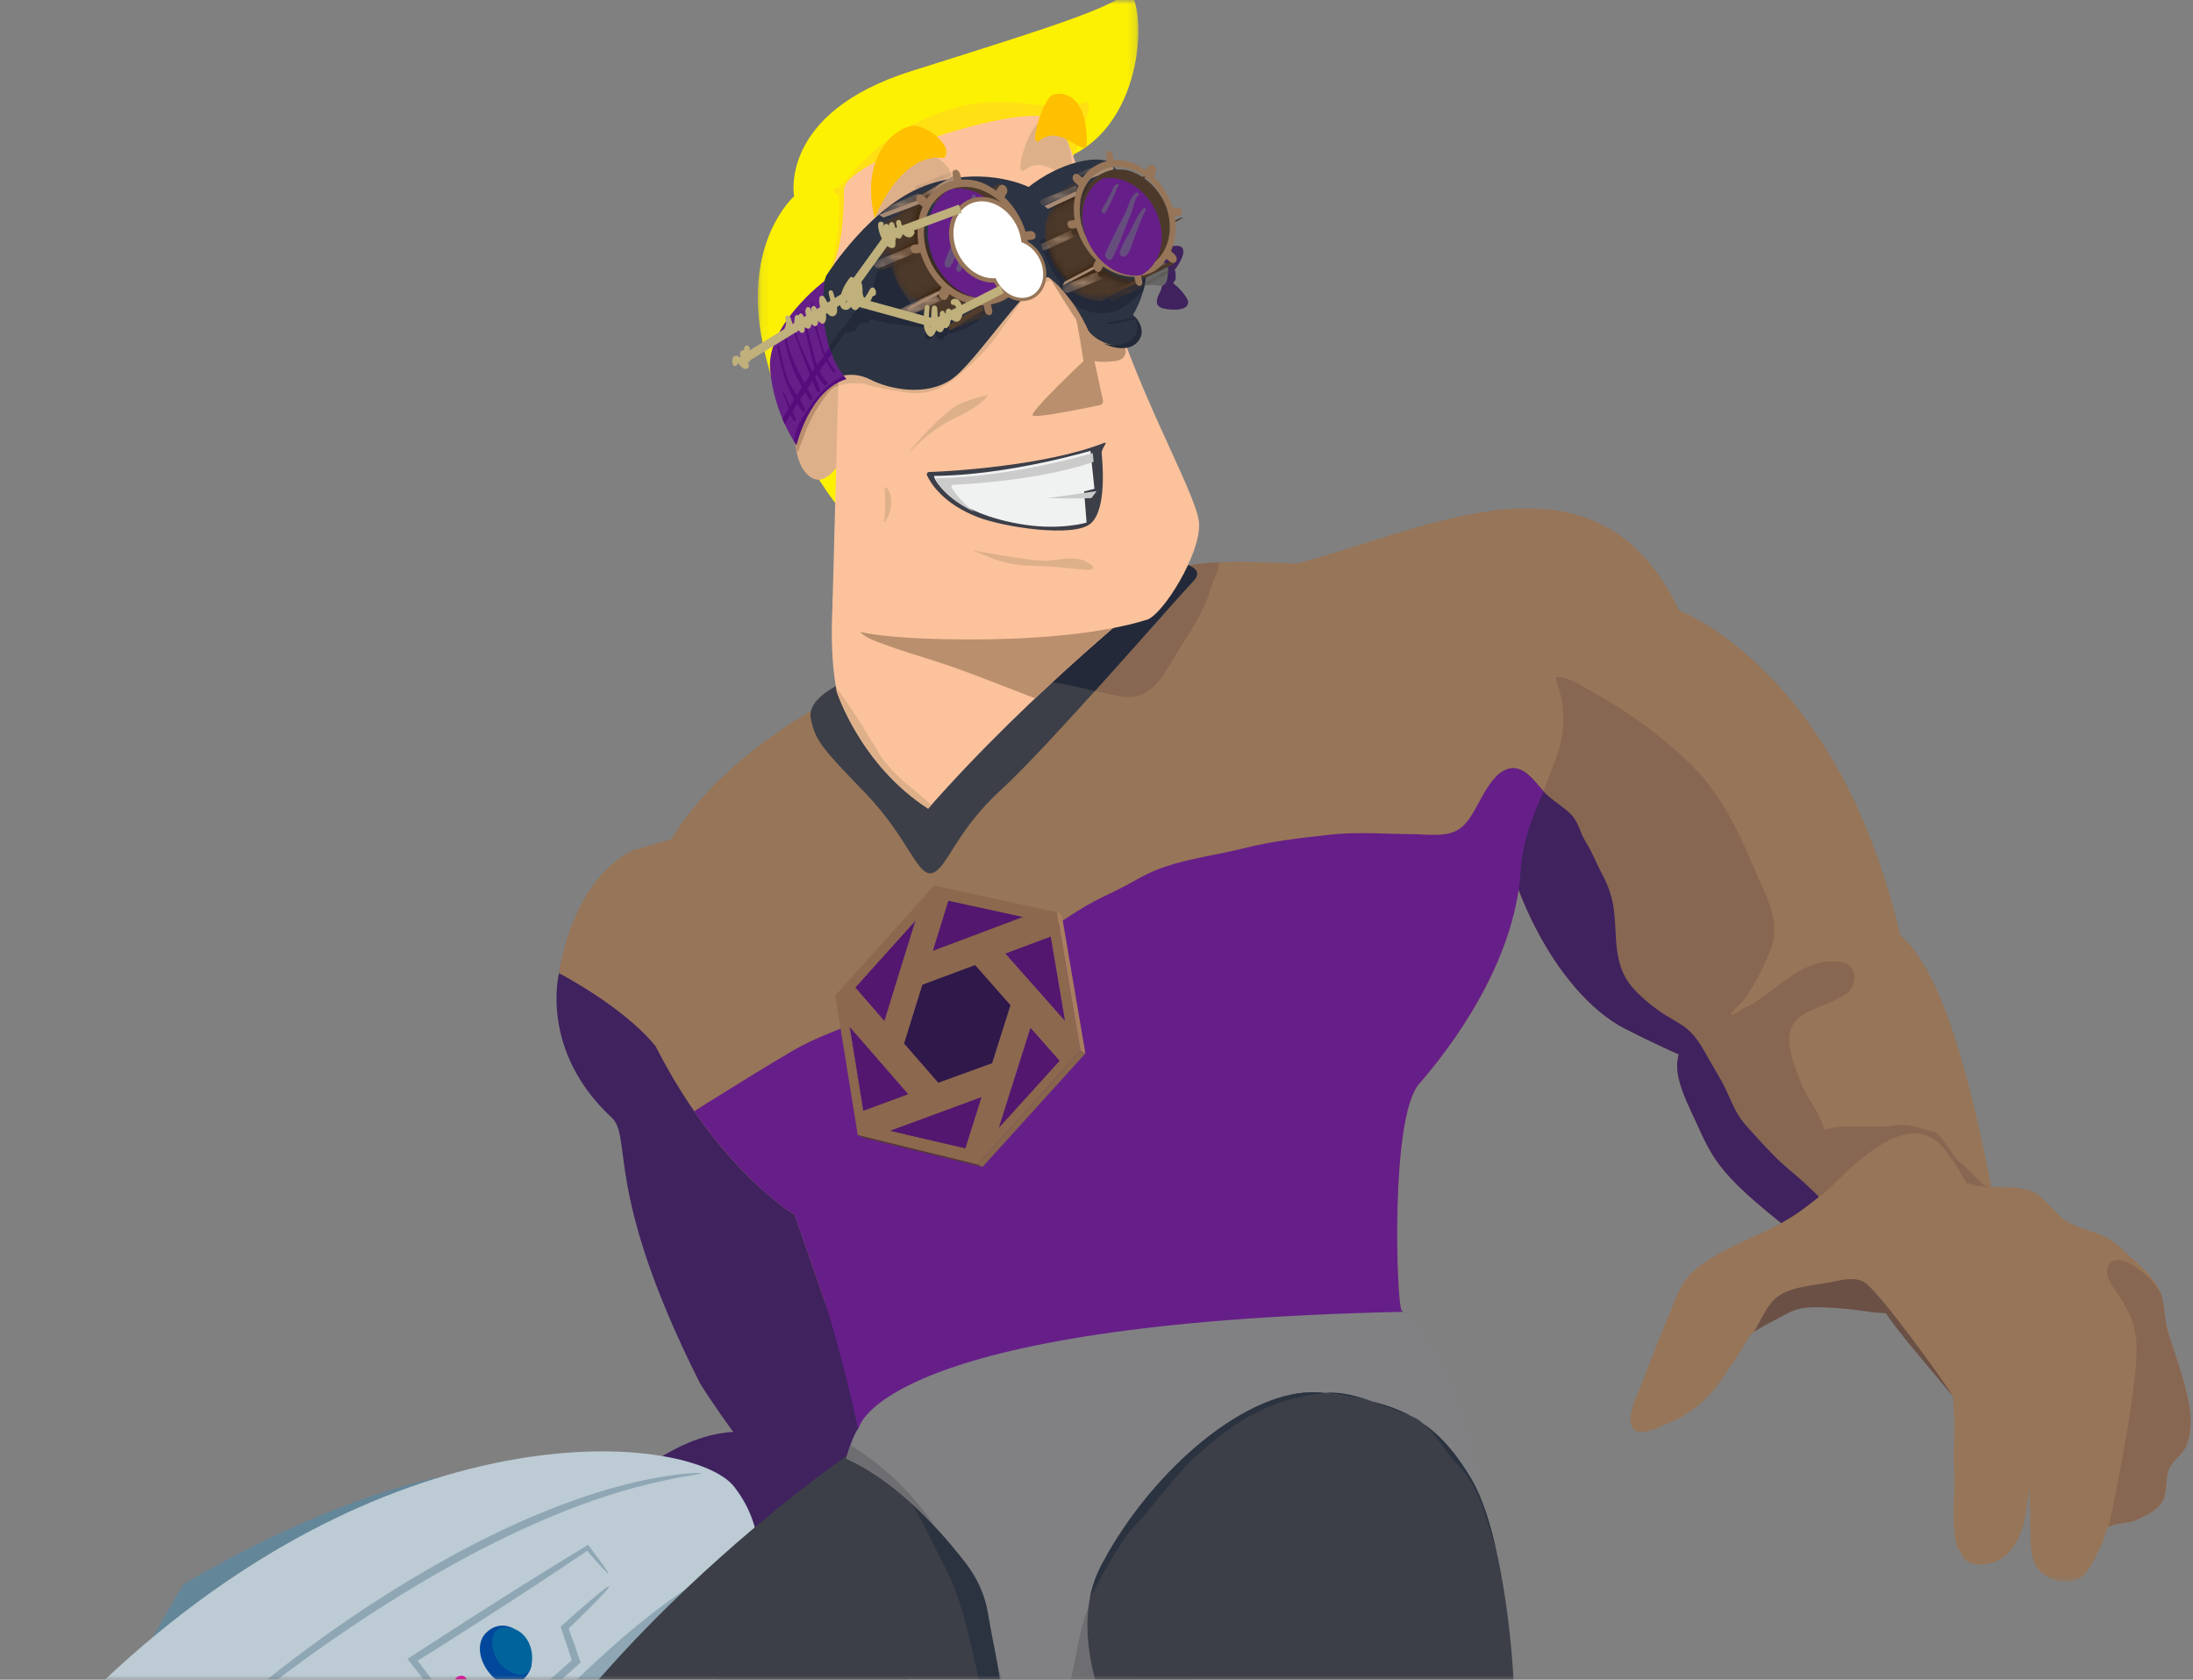<?xml version="1.0" encoding="UTF-8"?>
<svg width="252px" height="193px" viewBox="0 0 252 193" version="1.1" xmlns="http://www.w3.org/2000/svg" xmlns:xlink="http://www.w3.org/1999/xlink">
    <rect x="0" y="0" width="252" height="193" fill="#808080" stroke="none"/>
    <title>82D2D763-97DA-41AC-9FA3-B401AA748100</title>
    <defs>
        <rect id="path-1" x="0" y="0" width="252" height="193"></rect>
        <polygon id="path-3" points="0.088 0 43.83 0 43.83 60.736 0.088 60.736"></polygon>
        <path d="M4.403,0.397 L0.255,2.417 C0.324,2.41 0.388,2.392 0.443,2.365 L0.443,2.365 L4.592,0.344 C4.537,0.37 4.474,0.388 4.403,0.397" id="path-5"></path>
        <path d="M0.327,2.306 C0.255,2.342 0.194,2.398 0.149,2.473 L0.149,2.473 L4.298,0.452 C4.342,0.377 4.404,0.32 4.476,0.285 L4.476,0.285" id="path-7"></path>
        <path d="M0.349,1.821 C0.991,2.019 1.606,2.34 2.16,2.759 L2.16,2.759 C3.367,2.198 4.574,1.637 5.78,1.075 L5.78,1.075 C5.227,0.655 4.612,0.335 3.969,0.137 L3.969,0.137 C2.762,0.698 1.556,1.259 0.349,1.821" id="path-9"></path>
        <path d="M0.384,2.572 C0.496,2.675 0.627,2.711 0.746,2.696 L0.746,2.696 C0.793,2.69 0.84,2.676 0.882,2.653 L0.882,2.653 L4.57,0.631 C4.528,0.655 4.482,0.669 4.433,0.675 L4.433,0.675 C4.314,0.691 4.183,0.654 4.073,0.551 L4.073,0.551" id="path-11"></path>
        <path d="M0.579,2.026 C0.399,2.099 0.349,2.292 0.415,2.513 L0.415,2.513 L4.564,0.828 C4.499,0.608 4.548,0.414 4.729,0.342 L4.729,0.342" id="path-13"></path>
        <path d="M5.516,0.521 C5.018,0.582 4.557,0.731 4.138,0.954 L4.138,0.954 L0.345,2.975 C0.763,2.753 1.225,2.603 1.723,2.542 L1.723,2.542 C2.419,2.456 3.121,2.546 3.794,2.785 L3.794,2.785 C5.059,2.111 6.322,1.437 7.587,0.764 L7.587,0.764 C7.082,0.584 6.561,0.488 6.037,0.488 L6.037,0.488 C5.863,0.488 5.69,0.499 5.516,0.521" id="path-15"></path>
        <path d="M0.517,1.919 C1.611,2.833 2.468,4.174 2.829,5.723 L2.829,5.723 C3.42,8.269 2.494,10.586 0.695,11.511 L0.695,11.511 L4.269,9.673 C6.068,8.749 6.995,6.432 6.402,3.886 L6.402,3.886 C6.043,2.336 5.185,0.995 4.091,0.081 L4.091,0.081 C2.9,0.694 1.709,1.307 0.517,1.919" id="path-17"></path>
        <path d="M4.429,0.866 L0.447,2.55 C1,2.461 1.453,2.334 1.837,2.172 L1.837,2.172 L5.82,0.487 C5.436,0.65 4.984,0.776 4.429,0.866" id="path-19"></path>
        <path d="M0.334,2.115 C0.402,2.374 0.59,2.576 0.837,2.55 L0.837,2.55 C0.878,2.546 0.915,2.536 0.947,2.521 L0.947,2.521 L4.635,0.837 C4.603,0.852 4.566,0.861 4.525,0.866 L4.525,0.866 C4.277,0.892 4.089,0.69 4.021,0.431 L4.021,0.431" id="path-21"></path>
        <path d="M2.179,2.097 C1.504,2.454 0.913,2.99 0.477,3.651 L0.477,3.651 L4.097,1.727 C4.534,1.065 5.126,0.529 5.8,0.171 L5.8,0.171" id="path-23"></path>
        <path d="M0.797,1.816 C0.726,1.845 0.663,1.893 0.617,1.956 L0.617,1.956 L4.765,0.272 C4.813,0.208 4.874,0.161 4.946,0.132 L4.946,0.132" id="path-25"></path>
        <path d="M2.631,2.309 C0.723,3.298 -0.264,5.78 0.363,8.5 L0.363,8.5 C1.129,11.821 4.004,14.235 6.781,13.9 L6.781,13.9 C7.282,13.84 7.746,13.694 8.166,13.477 L8.166,13.477 L11.959,11.511 C11.539,11.729 11.075,11.874 10.574,11.935 L10.574,11.935 C7.798,12.269 4.923,9.855 4.157,6.535 L4.157,6.535 C3.529,3.814 4.516,1.332 6.424,0.344 L6.424,0.344" id="path-27"></path>
        <path d="M0.617,1.956 C0.473,2.164 0.561,2.462 0.813,2.626 L0.813,2.626 L4.962,0.941 C4.709,0.778 4.622,0.48 4.765,0.272 L4.765,0.272" id="path-29"></path>
        <path d="M0.039,2.395 C1.133,3.175 2.441,3.603 3.641,3.579 L3.641,3.579 L7.435,1.653 C6.234,1.679 4.926,1.25 3.832,0.47 L3.832,0.47" id="path-31"></path>
        <path d="M0.664,2.14 C0.106,3.215 -0.066,4.607 0.176,5.929 L0.176,5.929 L4.325,4.091 C4.082,2.77 4.255,1.377 4.813,0.303 L4.813,0.303" id="path-33"></path>
        <path d="M0.385,2.086 C0.818,3.514 1.658,4.946 2.678,5.941 L2.678,5.941 L6.55,3.92 C5.531,2.925 4.691,1.492 4.257,0.064 L4.257,0.064" id="path-35"></path>
        <path d="M0.109,1.848 C-0.036,2.053 0.056,2.364 0.31,2.531 L0.31,2.531 C0.44,2.616 0.584,2.651 0.718,2.639 L0.718,2.639 C0.765,2.635 0.809,2.623 0.851,2.607 L0.851,2.607 L5,0.922 C4.957,0.939 4.913,0.95 4.867,0.955 L4.867,0.955 C4.732,0.967 4.589,0.931 4.459,0.846 L4.459,0.846 C4.205,0.679 4.114,0.368 4.259,0.164 L4.259,0.164" id="path-37"></path>
        <path d="M0.647,2.026 C0.496,2.095 0.414,2.237 0.466,2.433 L0.466,2.433 C0.535,2.696 0.773,2.813 1.024,2.787 L1.024,2.787 L4.713,1.101 C4.461,1.129 4.223,1.012 4.154,0.749 L4.154,0.749 C4.103,0.552 4.184,0.411 4.334,0.343 L4.334,0.343" id="path-39"></path>
        <path d="M4.273,0.087 L0.234,1.931 C0.301,1.925 0.361,1.909 0.413,1.885 L0.413,1.885 L4.452,0.041 C4.399,0.064 4.339,0.081 4.273,0.087" id="path-41"></path>
        <path d="M0.54,2.227 C0.47,2.265 0.409,2.326 0.366,2.408 L0.366,2.408 L4.404,0.195 C4.447,0.112 4.508,0.051 4.578,0.013 L4.578,0.013" id="path-43"></path>
        <path d="M0.296,2.402 C0.421,2.509 0.563,2.555 0.694,2.537 L0.694,2.537 C0.745,2.531 0.794,2.515 0.84,2.49 L0.84,2.49 L4.878,0.277 C4.833,0.302 4.784,0.317 4.733,0.324 L4.733,0.324 C4.601,0.341 4.46,0.295 4.334,0.188 L4.334,0.188" id="path-45"></path>
        <path d="M0.35,2.325 C0.151,2.406 0.101,2.619 0.171,2.856 L0.171,2.856 L4.714,1.012 C4.644,0.773 4.694,0.561 4.893,0.48 L4.893,0.48" id="path-47"></path>
        <path d="M4.377,0.699 L0.015,2.544 C0.618,2.446 1.111,2.307 1.531,2.13 L1.531,2.13 L5.892,0.284 C5.473,0.462 4.979,0.601 4.377,0.699" id="path-49"></path>
        <path d="M0.465,2.159 C0.545,2.444 0.763,2.663 1.061,2.633 L1.061,2.633 C1.109,2.628 1.152,2.618 1.189,2.602 L1.189,2.602 L5.551,0.757 C5.513,0.772 5.471,0.783 5.423,0.788 L5.423,0.788 C5.125,0.818 4.907,0.6 4.826,0.315 L4.826,0.315" id="path-51"></path>
        <path d="M1.877,2.821 C1.139,3.251 0.491,3.894 0.015,4.689 L0.015,4.689 L3.981,2.384 C4.457,1.588 5.105,0.945 5.842,0.516 L5.842,0.516" id="path-53"></path>
        <path d="M0.702,2.804 C0.633,2.842 0.574,2.902 0.533,2.985 L0.533,2.985 L4.572,0.772 C4.613,0.688 4.673,0.628 4.742,0.59 L4.742,0.59" id="path-55"></path>
        <path d="M2.885,2.268 C0.82,3.339 -0.248,6.024 0.432,8.97 L0.432,8.97 C1.261,12.563 4.373,15.184 7.383,14.822 L7.383,14.822 C7.926,14.757 8.427,14.6 8.881,14.365 L8.881,14.365 L12.989,12.237 C12.536,12.471 12.035,12.629 11.493,12.693 L11.493,12.693 C8.483,13.056 5.37,10.435 4.54,6.842 L4.54,6.842 C3.86,3.895 4.928,1.21 6.995,0.14 L6.995,0.14" id="path-57"></path>
        <path d="M0.533,1.988 C0.392,2.211 0.478,2.539 0.725,2.721 L0.725,2.721 L4.764,0.877 C4.517,0.695 4.432,0.366 4.572,0.143 L4.572,0.143" id="path-59"></path>
        <path d="M0.329,2.279 C1.447,3.133 2.783,3.603 4.014,3.579 L4.014,3.579 L7.892,1.471 C6.66,1.495 5.325,1.025 4.206,0.172 L4.206,0.172" id="path-61"></path>
        <path d="M0.629,2.433 C0.086,3.691 -0.083,5.323 0.159,6.872 L0.159,6.872 L4.198,4.72 C3.956,3.17 4.124,1.539 4.668,0.281 L4.668,0.281" id="path-63"></path>
        <path d="M0.378,2.651 C0.81,4.169 1.66,5.697 2.69,6.752 L2.69,6.752 L6.605,4.599 C5.575,3.545 4.726,2.017 4.293,0.498 L4.293,0.498" id="path-65"></path>
        <path d="M0.328,2.545 C0.175,2.795 0.272,3.185 0.539,3.394 L0.539,3.394 C0.674,3.5 0.827,3.544 0.965,3.528 L0.965,3.528 C1.016,3.522 1.065,3.509 1.111,3.487 L1.111,3.487 L5.472,1.379 C5.427,1.401 5.377,1.414 5.327,1.419 L5.327,1.419 C5.189,1.435 5.036,1.391 4.9,1.285 L4.9,1.285 C4.633,1.077 4.537,0.687 4.69,0.437 L4.69,0.437" id="path-67"></path>
        <path d="M0.631,1.992 C0.454,2.067 0.358,2.219 0.418,2.433 L0.418,2.433 C0.5,2.723 0.785,2.854 1.078,2.825 L1.078,2.825 L5.44,0.981 C5.146,1.009 4.862,0.877 4.78,0.588 L4.78,0.588 C4.72,0.373 4.816,0.222 4.993,0.147 L4.993,0.147" id="path-69"></path>
        <polygon id="path-71" points="0.105 0.448 27.976 0.448 27.976 46.811 0.105 46.811"></polygon>
    </defs>
    <g id="Hsoting-Backups" stroke="none" stroke-width="1" fill="none" fill-rule="evenodd">
        <g id="Backup---Hosting-Backups---List" transform="translate(-190, -149)">
            <g id="Stats/Backup---Hosting" transform="translate(190, 132)">
                <g id="Graphic-/-Hosting" transform="translate(0, 17)">
                    <mask id="mask-2" fill="white">
                        <use xlink:href="#path-1"></use>
                    </mask>
                    <g id="Mask"></g>
                    <g id="Snapshot-Illustration" mask="url(#mask-2)">
                        <g transform="translate(6, -1)">
                            <g id="Group-33" stroke-width="1" fill="none" transform="translate(0, 165)">
                                <path d="M10.925,25.175 C10.925,25.175 14.929,18.095 15.184,17.963 C15.438,17.832 35.038,5.785 50.65,4.855 C24.957,20.301 10.925,25.175 10.925,25.175" id="Fill-1" fill="#648699"></path>
                                <path d="M84.187,2.083 C84.187,2.083 74.659,-6.021 57.996,14.603 C60.903,35.439 73.801,34.806 73.801,34.806 L98.725,29.612 L84.187,2.083 Z" id="Fill-3" fill="#3F225E"></path>
                                <path d="M78.361,6.821 C73.712,0.848 39.915,-3.076 5.746,29.287 C-2.881,37.821 -0.955,51.433 7.549,62.137 C12.07,67.829 24.494,74.564 39.915,63.901 C57.811,51.215 91.171,23.283 78.361,6.821" id="Fill-5" fill="#BCCBD4"></path>
                                <path d="M39.915,63.901 C55.472,52.873 82.707,30.326 81.149,13.807 C79.948,14.278 78.748,15.066 77.888,15.529 C74.963,17.102 72.009,19.018 69.378,21.043 C64.073,25.125 59.268,29.86 54.609,34.657 C50.188,39.208 45.573,43.368 40.34,46.934 C37.677,48.749 34.981,50.323 32.217,51.96 C30.285,53.103 29.107,54.245 26.778,54.499 C24.958,54.697 23.327,54.503 21.59,53.991 C20.387,53.637 19.517,54.572 19.387,55.694 C19.153,57.718 18.597,60.097 17.397,61.79 C16.302,63.335 14.575,63.585 13.408,64.842 C12.93,65.355 12.705,65.917 12.649,66.493 C18.794,70.162 28.536,71.77 39.915,63.901" id="Fill-9" fill="#8FA7B5"></path>
                                <path d="M74.588,5.264 C74.595,5.338 73.651,5.482 71.962,5.778 C70.275,6.091 67.847,6.619 64.914,7.51 C61.982,8.4 58.553,9.673 54.854,11.335 C51.15,12.988 47.19,15.06 43.139,17.417 C35.045,22.155 28.148,27.161 23.318,30.962 C22.12,31.924 21.016,32.783 20.159,33.622 C19.294,34.471 18.602,35.262 18.05,35.919 C16.95,37.239 16.395,38.016 16.338,37.978 C16.287,37.945 16.74,37.096 17.764,35.692 C18.278,34.993 18.936,34.157 19.786,33.253 C20.646,32.34 21.721,31.447 22.9,30.446 C27.649,26.491 34.519,21.375 42.668,16.604 C46.745,14.231 50.749,12.166 54.505,10.542 C58.257,8.909 61.744,7.687 64.731,6.87 C67.717,6.053 70.191,5.62 71.907,5.416 C73.627,5.229 74.583,5.209 74.588,5.264" id="Fill-19" fill="#8FA7B5"></path>
                                <path d="M63.885,16.78 C63.848,16.81 63.592,16.567 63.154,16.092 C62.938,15.851 62.673,15.555 62.362,15.209 C62.209,15.034 62.045,14.846 61.871,14.646 C61.784,14.546 61.695,14.443 61.602,14.336 C61.557,14.287 61.511,14.237 61.464,14.186 L61.347,14.273 C61.257,14.334 61.166,14.397 61.073,14.461 C60.87,14.597 60.661,14.739 60.445,14.885 C60.011,15.175 59.551,15.485 59.065,15.81 C58.09,16.454 57.016,17.164 55.863,17.927 C53.551,19.444 50.91,21.155 48.099,22.953 C46.954,23.682 45.837,24.393 44.756,25.081 C43.802,25.682 42.881,26.261 42.003,26.813 C42.986,28.138 43.896,29.364 44.708,30.458 C45.589,31.668 46.364,32.732 47.004,33.613 C48.272,35.386 48.979,36.448 48.906,36.504 C48.834,36.56 47.993,35.601 46.614,33.914 C45.931,33.065 45.107,32.039 44.17,30.873 C43.165,29.592 42.038,28.156 40.821,26.605 C42.917,25.252 45.217,23.768 47.628,22.211 C50.439,20.413 53.098,18.732 55.445,17.269 C56.621,16.541 57.715,15.864 58.709,15.249 C59.78,14.597 60.743,14.012 61.575,13.505 C61.804,13.805 62.021,14.09 62.226,14.358 C62.384,14.571 62.533,14.771 62.672,14.957 C62.944,15.335 63.177,15.657 63.367,15.919 C63.739,16.449 63.922,16.75 63.885,16.78" id="Fill-21" fill="#8FA7B5"></path>
                                <path d="M63.999,18.262 C64.058,18.326 63.591,18.871 62.738,19.758 C62.311,20.202 61.787,20.731 61.184,21.328 C60.634,21.868 60.014,22.474 59.344,23.131 L59.355,23.152 L59.423,23.337 C59.477,23.489 59.532,23.642 59.588,23.798 C59.698,24.108 59.812,24.425 59.927,24.747 C60.184,25.483 60.45,26.245 60.724,27.027 C60.341,27.365 59.954,27.706 59.562,28.053 C57.006,30.302 54.659,32.3 52.932,33.715 C51.205,35.128 50.096,35.957 50.017,35.866 C49.937,35.775 50.901,34.78 52.524,33.247 C54.146,31.713 56.428,29.64 58.984,27.391 C59.229,27.177 59.47,26.965 59.708,26.757 C59.254,25.387 58.823,24.088 58.429,22.901 C58.88,22.496 59.314,22.106 59.727,21.736 C60.082,21.423 60.421,21.125 60.739,20.845 C61.379,20.287 61.944,19.804 62.417,19.41 C63.363,18.624 63.94,18.198 63.999,18.262" id="Fill-23" fill="#8FA7B5"></path>
                                <path d="M53.073,23.153 C53.073,23.153 51.432,22.081 49.879,23.588 C48.327,25.094 49.404,27.995 51.402,29.283 C53.4,30.572 54.965,28.233 55.058,27.406 C55.15,26.579 53.073,23.153 53.073,23.153" id="Fill-25" fill="#01489C"></path>
                                <path d="M51.596,23.045 C49.98,23.361 50.359,26.455 51.968,27.648 C53.577,28.842 55.11,28.786 55.15,26.579 C55.192,24.372 53.581,22.656 51.596,23.045" id="Fill-27" fill="#01639C"></path>
                                <path d="M46.59,28.643 C46.409,28.713 45.792,29.455 46.458,30.246 C47.122,31.038 47.99,29.911 47.787,29.336 C47.585,28.761 47.351,28.349 46.59,28.643" id="Fill-29" fill="#E7009D"></path>
                            </g>
                            <g id="Group-242" stroke-width="1" fill="none" transform="translate(1, 0)">
                                <path d="M127.823,33.567 C127.857,33.497 127.884,33.423 127.908,33.346 C127.982,33.309 128.039,33.237 128.063,33.141 C128.081,33.1 128.093,33.055 128.091,33 C128.09,32.982 128.087,32.965 128.086,32.947 C128.104,32.635 128.102,32.269 127.984,31.983 C127.987,31.98 127.991,31.979 127.995,31.975 C128.464,31.43 129.786,29.351 128.295,29.24 C127.946,29.214 126.924,29.427 126.664,29.722 C126.148,30.308 126.626,31.277 126.597,32.001 C126.558,32.118 126.545,32.247 126.573,32.384 C126.587,32.45 126.621,32.501 126.664,32.541 C126.537,32.781 126.491,33.072 126.513,33.325 C126.526,33.473 126.563,33.594 126.61,33.71 C126.507,33.887 126.44,34.106 126.403,34.341 C125.968,35.163 125.525,36.116 126.626,36.429 C127.275,36.614 129.612,36.854 129.532,35.671 C129.503,35.247 128.564,34.081 127.823,33.567" id="Fill-80" fill="#3F225E"></path>
                                <path d="M126.718,31.195 C126.199,31.121 125.574,31.212 125.048,31.216 C124.569,31.219 124.082,31.2 123.604,31.241 C123.598,31.241 123.594,31.245 123.589,31.246 C123.15,31.183 122.564,31.101 122.345,31.504 C122.108,31.94 122.343,32.869 122.518,33.29 C122.736,33.816 123.06,33.856 123.616,33.829 C124.24,33.798 124.929,33.791 125.58,33.734 C125.868,33.785 126.178,33.84 126.419,33.827 C127.129,33.788 127.151,32.97 127.208,32.399 C127.258,31.9 127.324,31.28 126.718,31.195" id="Fill-82" fill="#666666"></path>
                                <g id="Group-86" transform="translate(79.985, 0)">
                                    <mask id="mask-4" fill="white">
                                        <use xlink:href="#path-3"></use>
                                    </mask>
                                    <g id="Clip-85"></g>
                                    <path d="M10.757,60.736 C10.146,60.57 3.12,52.169 0.672,40.507 C-1.777,28.844 4.266,23.556 4.266,23.556 C4.266,23.556 2.429,14.002 17.69,9.186 C32.95,4.371 40.738,1.971 42.724,-0 C44.923,1.779 44.646,16.654 34.296,19.557 C23.946,22.461 10.757,60.736 10.757,60.736" id="Fill-84" fill="#FDF103" mask="url(#mask-4)"></path>
                                </g>
                                <path d="M117.684,12.722 C114.922,13.677 112.223,12.925 109.397,12.75 C106.594,12.576 104.027,12.863 101.37,13.806 C98.964,14.659 96.628,15.807 94.595,17.352 C93.613,18.098 92.74,19.019 91.832,19.857 C91.378,20.275 90.09,22.049 89.254,22.55 C89.16,22.542 89.063,22.577 88.992,22.668 C88.93,22.684 88.871,22.692 88.819,22.682 C88.703,22.661 88.672,22.873 88.783,22.902 C88.817,22.91 88.849,22.908 88.881,22.911 C88.816,23.118 88.984,23.298 89.173,23.332 C89.719,23.431 89.279,27.546 89.2,28.071 C88.975,29.551 88.736,31.227 88.034,32.568 C87.929,32.769 88.068,33.104 88.335,33.025 C89.74,32.613 90.23,32.222 90.539,30.725 C90.893,29.007 91.07,27.219 91.644,25.548 C92.341,23.517 93.633,22.116 95.543,21.232 C97.286,20.426 99.179,19.605 101.052,19.164 C105.221,18.183 109.84,18.508 114.016,19.296 C115.459,19.568 116.003,19.738 116.618,18.347 C117.319,16.765 117.766,14.96 118.161,13.277 C118.224,13.007 118.02,12.606 117.684,12.722" id="Fill-87" fill="#FFE113"></path>
                                <path d="M85.228,43.493 C85.228,43.493 82.699,53.498 86.133,55.814 C89.567,58.129 92.639,46.469 92.639,46.469 C92.639,46.469 89.525,39.946 89.358,39.698 C89.192,39.45 85.228,43.493 85.228,43.493" id="Fill-89" fill="#DEB08A"></path>
                                <path d="M91.316,43.705 C89.418,43.744 87.88,44.516 86.705,46.222 C86.016,47.223 85.475,48.313 85.013,49.431 C84.806,49.931 84.779,50.683 84.216,51.388 L84.216,51.391 C84.216,51.627 84.323,51.859 84.349,52.088 C84.355,52.135 84.516,52.181 84.521,52.227 C84.549,52.454 84.216,52.678 84.779,52.893 L84.779,52.895 C84.779,52.542 84.964,52.183 85.102,51.819 C85.346,51.303 85.499,50.766 85.704,50.224 C86.245,49.045 86.825,47.936 87.605,46.891 C88.056,46.287 88.31,45.759 89.017,45.443 C89.746,45.117 90.555,45.019 91.35,45.048 C91.555,45.055 91.762,45.061 91.972,45.067 C91.776,44.658 91.549,44.191 91.316,43.705" id="Fill-91" fill="#BA8F6D"></path>
                                <path d="M57.239,112.824 C57.239,112.824 54.963,121.613 63.183,129.308 C65.837,131.581 62.146,137.511 73.433,159.93 C79.101,169.036 89.299,180.145 89.299,180.145 C89.299,180.145 95.96,174.87 96.061,173.513 C96.161,172.156 89.299,129.308 89.299,129.308 L67.242,104.89 C67.242,104.89 59.51,100.504 57.239,112.824" id="Fill-97" fill="#3F225E"></path>
                                <path d="M93.577,165.965 C93.577,165.965 61.679,186.707 46.756,215.531 C43.444,223.404 42.373,226.45 42.373,226.45 C42.373,226.45 40.887,227.874 39.888,231.173 C38.89,234.472 38.195,245.065 38.195,245.065 C38.195,245.065 33.118,252.666 31.657,267.993 C30.197,283.319 32.958,309.144 32.465,316.254 C31.973,323.365 17.068,338.263 13.525,341.035 C9.982,343.806 -0.838,353.495 0.429,355.536 C1.697,357.578 8.245,360.394 11.131,360.957 C14.018,361.52 25.988,356.452 33.874,349.201 C38.434,345.392 45.113,345.609 50.935,341.456 C56.757,337.303 50.701,328.926 49.927,326.533 C49.152,324.139 47.603,317.381 50.701,306.188 C53.8,294.994 64.924,283.919 67.529,268.302 C70.134,252.685 63.657,247.405 62.882,246.138 C62.108,244.871 62.873,242.676 63.809,242.393 C64.745,242.11 78.494,240.237 95.401,230.164 C112.31,220.091 126.04,203.055 126.04,203.055 L93.577,165.965 Z" id="Fill-99" fill="#3C3F48"></path>
                                <path d="M93.577,167.865 C92.355,161.815 88.773,153.423 87.626,150.142 C86.478,146.86 84.316,140.592 84.316,140.592 C84.316,140.592 75.595,135.467 68.337,121.213 C64.634,116.641 57.239,112.824 57.239,112.824 C57.239,112.824 58.524,102.374 65.633,98.734 L70.194,97.402 C70.194,97.402 77.622,82.859 104.275,74.982 C130.93,67.105 122.568,64.821 142.029,65.757 C157.227,61.787 176.503,51.279 185.952,71.155 C182.502,73.557 168.407,89.923 167.757,100.878 C167.106,111.832 159.403,121.719 156.062,125.553 C152.721,129.387 153.489,150.773 154.051,151.552 C157.842,155.666 163.948,164.419 162.718,180.145 C161.489,195.87 116.605,177.852 116.605,177.852 L93.577,167.865 Z" id="Fill-101" fill="#977558"></path>
                                <path d="M124.474,80.687 C125.936,79.929 126.993,78.147 127.792,76.773 C128.858,74.938 130.122,73.229 131.061,71.321 C131.531,70.367 131.909,69.393 132.221,68.377 C132.456,67.613 133.072,66.432 133.119,65.604 C127.487,65.846 125.978,67.098 119.638,69.698 C118.567,71.144 117.487,72.584 116.345,73.973 C115.616,74.858 114.839,75.704 114.106,76.584 C113.753,77.007 113.429,77.45 113.103,77.893 C113.127,77.861 112.517,78.807 112.542,78.802 C112.439,78.826 112.387,78.903 112.375,78.99 C112.324,78.967 112.278,79.036 112.316,79.079 C112.343,79.109 112.374,79.13 112.403,79.152 C112.445,79.238 112.527,79.301 112.645,79.277 C112.649,79.276 112.653,79.273 112.657,79.272 C112.938,79.344 113.258,79.297 113.514,79.474 C113.636,79.558 113.751,79.493 113.804,79.39 C115.723,79.595 117.576,80.153 119.469,80.523 C121.166,80.856 122.852,81.528 124.474,80.687" id="Fill-103" fill="#886752"></path>
                                <path d="M185.952,71.155 C185.952,71.155 204.239,77.854 211.352,108.447 C207.761,121.957 204.194,124.961 201.378,126.275 C198.561,127.588 188.704,123.782 179.739,119.208 C170.773,114.635 163.143,97.74 165.268,86.101 C167.394,74.462 185.952,71.155 185.952,71.155" id="Fill-105" fill="#977558"></path>
                                <path d="M185.952,119.208 C186.889,122.593 184.133,121.978 187.269,128.588 C190.405,135.198 189.435,135.767 207.831,149.177 C226.226,162.588 226.823,160.796 226.823,160.796 C226.823,160.796 224.816,152.628 222.767,142.138 C220.719,131.647 217.382,113.523 211.352,108.447 C205.321,103.372 185.952,119.208 185.952,119.208" id="Fill-107" fill="#977558"></path>
                                <path d="M221.89,137.633 C220.63,137.231 218.989,135.053 218.36,134.662 C217.42,134.078 216.228,131.301 215.166,131.038 C213.654,130.664 212.217,129.994 210.34,130.351 C208.83,130.639 204.046,130.094 202.704,130.837 C201.607,127.798 200.933,127.932 199.765,124.936 C198.881,122.669 197.569,119.251 200.044,117.693 C201.607,116.708 203.543,116.256 205.086,115.23 C206.48,114.303 206.556,111.927 204.614,111.561 C200.621,110.809 197.572,114.333 194.587,116.209 C194.083,116.525 193.6,116.743 193.067,117.013 C192.804,117.146 191.719,117.984 191.957,117.512 C192.265,116.903 193.103,116.333 193.51,115.756 C194.703,114.07 195.645,112.119 196.431,110.214 C197.831,106.824 195.727,103.594 194.403,100.393 C192.627,96.099 190.542,91.988 187.18,88.717 C183.937,85.562 180.254,82.874 176.301,80.678 C174.948,79.926 173.333,78.721 171.714,78.792 C173.853,84.793 171.838,87.737 170.344,91.905 C170.719,93.012 163.514,94.857 164.302,95.379 C165.294,96.038 165.565,95.934 166.478,96.791 C168.179,98.39 168.923,101.045 169.972,103.136 C172.142,107.463 175.075,111.674 178.554,115.048 C182.019,118.409 186.271,120.621 189.237,124.528 C192.183,128.408 194.604,133.049 196.43,137.603 C195.952,137.945 200.861,143.75 201.791,142.779 C203.098,141.414 198.36,140.964 199.852,139.995 C201.785,139.09 203.816,138.226 205.829,137.547 C208.243,136.733 210.218,135.651 212.862,136.499 C213.735,136.779 214.55,137.198 215.36,137.631 C215.812,138.076 215.668,138.41 216.549,138.746 C217.024,138.927 217.601,138.99 218.218,138.979 C218.364,139.01 218.499,139.003 218.619,138.962 C220.095,138.864 221.729,138.393 222.788,138.027 C223.675,137.72 222.888,137.951 221.89,137.633" id="Fill-109" fill="#886752"></path>
                                <path d="M90.413,79.196 C90.413,79.196 85.652,80.98 86.173,83.584 C86.694,86.187 87.615,87.116 92.485,92.174 C97.355,97.231 98.445,101.842 100.151,101.303 C101.856,100.764 102.785,96.518 108.092,91.688 C113.401,86.857 128.081,69.892 130.116,67.775 C132.152,65.658 126.568,65.287 125.526,65.435 C124.485,65.584 90.413,79.196 90.413,79.196" id="Fill-111" fill="#3C3F48"></path>
                                <path d="M125.526,65.435 C125.33,65.463 123.954,65.972 121.854,66.778 C121.615,67.07 121.373,67.36 121.147,67.664 C119.57,69.782 118.023,71.932 116.345,73.973 C115.617,74.858 114.839,75.704 114.106,76.584 C113.753,77.007 113.429,77.451 113.103,77.893 C113.127,77.861 112.517,78.807 112.542,78.802 C112.439,78.826 112.387,78.904 112.375,78.99 C112.324,78.967 112.277,79.036 112.316,79.079 C112.343,79.109 112.373,79.13 112.403,79.152 C112.444,79.238 112.528,79.301 112.645,79.277 C112.649,79.276 112.653,79.273 112.657,79.272 C112.937,79.344 113.258,79.297 113.514,79.474 C113.636,79.558 113.751,79.493 113.804,79.39 C115.504,79.571 117.153,80.03 118.823,80.389 C123.972,74.686 128.988,68.948 130.116,67.775 C132.152,65.658 126.568,65.287 125.526,65.435" id="Fill-113" fill="#232939"></path>
                                <path d="M187.269,128.588 C189.807,133.938 189.659,135.333 199.262,142.779 C200.615,141.847 202.184,141.235 203.801,140.867 C204.141,140.79 204.192,140.287 203.92,140.102 C202.591,139.196 201.541,137.995 200.36,136.917 C199.216,135.872 197.97,134.938 196.888,133.826 C195.74,132.647 194.6,131.42 193.519,130.178 C192.422,128.917 191.95,127.496 191.239,126.019 C190.641,124.777 189.848,123.609 189.18,122.401 C188.556,121.273 187.893,120.119 186.901,119.272 C186.731,119.128 186.549,119.002 186.368,118.875 C186.104,119.085 185.952,119.209 185.952,119.209 C186.888,122.593 184.133,121.978 187.269,128.588" id="Fill-115" fill="#3F225E"></path>
                                <path d="M179.739,119.208 C183.201,120.975 186.793,122.624 190.064,123.911 C189.763,123.409 189.461,122.909 189.18,122.401 C188.556,121.273 187.893,120.12 186.901,119.272 C185.933,118.446 184.745,117.944 183.717,117.204 C182.565,116.375 181.292,115.337 180.403,114.234 C178.302,111.627 178.87,108.368 178.418,105.311 C178.222,103.979 177.802,102.743 177.163,101.56 C176.469,100.275 175.985,98.95 175.207,97.713 C174.532,96.64 174.433,95.498 173.512,94.563 C172.542,93.577 171.278,92.931 170.344,91.905 C169.256,90.708 167.949,88.644 166.041,89.449 C165.628,89.624 165.255,89.899 164.916,90.237 C164.895,101.413 171.789,115.154 179.739,119.208" id="Fill-117" fill="#3F225E"></path>
                                <path d="M167.757,100.878 C167.92,98.139 168.922,95.063 170.389,91.95 C170.374,91.935 170.358,91.921 170.344,91.905 C169.255,90.708 167.95,88.644 166.041,89.449 C164.402,90.142 163.392,92.425 162.571,93.875 C162.03,94.833 161.425,95.86 160.431,96.41 C159.008,97.199 156.884,96.856 155.31,96.845 C152.179,96.824 148.909,96.558 145.795,96.908 C142.443,97.285 139.274,97.624 135.991,98.451 C132.949,99.218 129.788,99.599 126.812,100.608 C125.566,101.03 124.413,101.598 123.274,102.255 C121.887,103.055 120.449,103.688 119.024,104.413 C116.323,105.787 113.968,107.71 111.281,109.115 C110.041,109.763 108.687,110.163 107.48,110.847 C106.139,111.608 104.929,112.533 103.709,113.467 C102.241,114.59 100.538,115.368 98.765,115.881 C97.147,116.35 95.495,116.559 93.928,117.212 C92.084,117.982 90.324,118.913 88.46,119.651 C86.919,120.261 85.434,120.941 84.004,121.781 C80.733,123.7 77.503,125.726 74.279,127.724 C73.772,128.039 73.271,128.357 72.776,128.683 C78.728,137.303 84.316,140.592 84.316,140.592 C84.316,140.592 86.478,146.86 87.625,150.142 C88.773,153.424 90.774,160.987 91.997,167.038 L106.754,174.761 C116.965,173.736 126.45,186.258 136.639,185.028 C145.212,183.994 153.786,182.97 162.359,181.944 C162.543,181.363 162.67,180.764 162.719,180.144 C163.948,164.419 157.841,155.666 154.051,151.552 C153.489,150.773 152.72,129.387 156.062,125.553 C159.403,121.719 167.106,111.832 167.757,100.878" id="Fill-119" fill="#661F88"></path>
                                <path d="M144.458,126.538 C130.649,130.966 121.492,126.712 102.079,134.16 C96.652,138.557 93.569,145.623 90.676,144.532 C87.783,143.44 82.963,143.012 89.299,138.814 C95.635,134.616 103.899,125.717 123.098,123.683 C142.297,121.649 155.774,122.908 144.458,126.538" id="Fill-121" fill="#661F88"></path>
                                <g id="Group-193" transform="translate(88.434, 102.499)">
                                    <polygon id="Fill-123" fill="#89664C" points="9.78 4.247 10.357 4.545 3.41 12.264 2.83 11.971"></polygon>
                                    <polygon id="Fill-125" fill="#977254" points="2.83 11.971 3.41 12.264 6.772 16.118 6.193 15.827"></polygon>
                                    <polygon id="Fill-127" fill="#53176F" points="9.78 4.247 6.193 15.827 2.83 11.971"></polygon>
                                    <polygon id="Fill-129" fill="#5C1B7B" points="9.78 4.247 10.357 4.545 6.772 16.118 6.193 15.827"></polygon>
                                    <polygon id="Fill-131" fill="#9C7657" points="13.528 1.982 14.103 2.283 12.311 8.067 11.734 7.77"></polygon>
                                    <polygon id="Fill-133" fill="#A87F5E" points="2.19 16.468 2.772 16.758 4.338 26.425 3.756 26.141"></polygon>
                                    <polygon id="Fill-135" fill="#9C7657" points="10.54 11.638 11.117 11.931 9.022 18.695 8.443 18.406"></polygon>
                                    <polygon id="Fill-137" fill="#53176F" points="2.19 16.468 8.937 24.225 3.756 26.141"></polygon>
                                    <polygon id="Fill-139" fill="#5A1A77" points="2.19 16.468 2.772 16.758 9.516 24.51 8.937 24.225"></polygon>
                                    <polygon id="Fill-141" fill="#3E1154" points="8.936 24.225 9.516 24.51 4.338 26.425 3.756 26.141"></polygon>
                                    <polygon id="Fill-143" fill="#6B503A" points="16.608 9.379 17.182 9.675 11.117 11.931 10.54 11.638"></polygon>
                                    <polygon id="Fill-145" fill="#977254" points="8.443 18.406 9.022 18.695 12.958 23.199 12.38 22.912"></polygon>
                                    <polygon id="Fill-147" fill="#553E2C" points="22.143 3.858 22.713 4.159 14.102 2.283 13.528 1.982"></polygon>
                                    <polygon id="Fill-149" fill="#53176F" points="13.528 1.982 22.143 3.858 11.734 7.77"></polygon>
                                    <polygon id="Fill-151" fill="#3E1155" points="22.143 3.858 22.713 4.159 12.311 8.068 11.734 7.771"></polygon>
                                    <polygon id="Fill-153" fill="#331A4F" points="16.602 9.367 17.176 9.663 21.259 14.291 20.686 13.997"></polygon>
                                    <polygon id="Fill-155" fill="#6C503A" points="25.307 6.106 25.877 6.405 20.647 8.363 20.075 8.065"></polygon>
                                    <polygon id="Fill-157" fill="#211137" points="18.578 20.659 19.153 20.948 12.972 23.232 12.395 22.946"></polygon>
                                    <polygon id="Fill-159" fill="#2F184A" points="16.602 9.367 20.686 13.997 18.578 20.658 12.395 22.946 8.443 18.406 10.54 11.637"></polygon>
                                    <polygon id="Fill-161" fill="#351C53" points="20.686 13.997 21.259 14.29 19.153 20.948 18.578 20.659"></polygon>
                                    <polygon id="Fill-163" fill="#6B4F39" points="17.339 24.57 17.915 24.856 7.452 28.71 6.872 28.427"></polygon>
                                    <polygon id="Fill-165" fill="#2F0E41" points="15.49 30.42 16.067 30.702 7.452 28.71 6.871 28.428"></polygon>
                                    <polygon id="Fill-167" fill="#5C1B7B" points="17.339 24.57 17.915 24.856 16.068 30.702 15.49 30.42"></polygon>
                                    <polygon id="Fill-169" fill="#9C7557" points="22.969 16.578 23.542 16.87 19.887 28.426 19.312 28.141"></polygon>
                                    <polygon id="Fill-171" fill="#946F53" points="20.075 8.065 20.647 8.363 27.529 16.124 26.959 15.831"></polygon>
                                    <polygon id="Fill-173" fill="#53176F" points="25.307 6.106 26.959 15.831 20.075 8.065"></polygon>
                                    <polygon id="Fill-175" fill="#631D84" points="25.307 6.106 25.877 6.405 27.529 16.124 26.959 15.831"></polygon>
                                    <polygon id="Fill-177" fill="#53176F" points="22.969 16.578 26.332 20.387 19.312 28.141"></polygon>
                                    <polygon id="Fill-179" fill="#581976" points="22.969 16.578 23.542 16.87 26.902 20.678 26.332 20.387"></polygon>
                                    <polygon id="Fill-181" fill="#50176B" points="26.331 20.388 26.903 20.678 19.888 28.425 19.312 28.141"></polygon>
                                    <path d="M13.528,1.982 L11.734,7.77 L22.143,3.858 L13.528,1.982 L13.528,1.982 Z M26.959,15.83 L25.307,6.106 L20.075,8.066 L26.959,15.83 L26.959,15.83 Z M2.19,16.468 L3.756,26.141 L8.937,24.226 L2.19,16.468 L2.19,16.468 Z M15.488,30.436 L17.34,24.57 L6.872,28.427 L15.488,30.436 L15.488,30.436 Z M19.312,28.141 L26.331,20.387 L22.97,16.578 L19.312,28.141 L19.312,28.141 Z M9.78,4.247 L2.83,11.971 L6.193,15.827 L9.78,4.247 L9.78,4.247 Z M20.686,13.996 L16.609,9.379 L10.54,11.638 L8.443,18.407 L12.38,22.912 L18.578,20.659 L20.686,13.996 L20.686,13.996 Z M11.904,0.257 L26.008,3.319 L28.721,19.248 L16.885,32.304 L3.133,28.925 L0.539,12.866 L0.62,12.806 L11.904,0.257 Z" id="Fill-183" fill="#8C684E"></path>
                                    <polygon id="Fill-185" fill="#53176F" points="17.339 24.57 15.49 30.42 6.872 28.427"></polygon>
                                    <polygon id="Fill-187" fill="#553E2C" points="16.885 32.304 17.461 32.585 3.716 29.207 3.133 28.925"></polygon>
                                    <polygon id="Fill-189" fill="#87664C" points="28.721 19.248 29.291 19.539 17.462 32.585 16.884 32.304"></polygon>
                                    <polygon id="Fill-191" fill="#A87E5E" points="26.008 3.319 26.577 3.62 29.291 19.539 28.721 19.248"></polygon>
                                </g>
                                <path d="M123.404,70.289 L123.404,70.289 C119.404,69.799 112.254,48.423 112.254,48.423 C112.254,48.423 89.566,60.422 88.836,68.312 C88.1,76.282 89.193,80.578 89.193,80.578 C89.278,80.77 91.939,88.905 99.654,93.91 C111.806,80.068 126.572,68.451 126.572,68.451 L123.404,70.289 Z" id="Fill-208" fill="#FBC29C"></path>
                                <path d="M99.654,93.91 C99.78,93.766 99.907,93.625 100.034,93.482 C99.236,92.835 98.532,92.148 97.724,91.506 C96.453,90.497 94.97,89.08 94.1,87.698 C93.44,86.65 92.788,85.551 92.157,84.482 C92.157,84.482 89.038,79.685 89.088,80.083 C89.08,80.138 89.134,80.516 89.246,80.722 C89.657,81.844 92.453,89.239 99.654,93.91" id="Fill-210" fill="#DEB08A"></path>
                                <path d="M124.163,69.849 L123.404,70.29 C123.099,70.252 122.774,70.081 122.437,69.819 C122.055,69.876 121.673,69.952 121.29,70.007 C119.75,70.233 118.213,70.413 116.663,70.548 C113.654,70.809 110.659,71.211 107.65,71.469 C104.623,71.729 101.597,71.839 98.56,71.838 C97.224,71.838 95.834,71.686 94.507,71.829 C93.464,71.94 92.304,71.854 91.292,72.093 C90.912,72.184 90.8,72.702 91.043,72.978 C91.285,73.253 91.564,73.462 91.862,73.639 C92.586,74.359 93.667,74.691 94.61,75.039 C96.468,75.724 98.344,76.296 100.231,76.891 C103.733,77.997 107.139,79.395 110.567,80.705 C110.96,80.854 111.445,81.066 111.951,81.237 C117.21,76.259 121.858,72.312 124.435,70.185 C124.408,70.035 124.32,69.909 124.163,69.849" id="Fill-212" fill="#BA8F6D"></path>
                                <path d="M89.358,44.435 L88.656,70.824 L88.753,71.614 C88.753,71.614 86.775,74.139 101.502,74.441 C116.229,74.743 122.948,72.774 124.791,72.209 C126.636,71.644 131.063,64.527 130.781,61.046 C130.499,57.566 122.79,44.66 119.843,32.604 C116.896,20.549 116.324,16.757 113.673,14.713 C111.022,12.668 90.552,19.042 89.973,22.723 C89.985,30.368 88.582,30.817 87.962,34.335 C87.856,39.85 89.358,44.435 89.358,44.435" id="Fill-214" fill="#FBC29C"></path>
                                <path d="M107.666,39.438 C108.587,38.179 109.436,36.84 110.421,35.634 C110.779,35.195 111.139,34.705 111.559,34.324 C112.151,33.785 112.928,33.528 113.669,33.242 C113.922,33.144 113.941,32.7 113.62,32.691 C111.339,32.624 109.72,34.982 108.64,36.688 C107.891,37.872 107.017,39.029 106.168,40.148 C105.338,41.239 104.189,42.115 103.171,43.027 C101.983,44.089 100.782,45.268 99.117,45.477 C97.727,45.651 96.257,45.275 94.895,45.033 C94.133,44.897 93.383,44.67 92.629,44.47 C92.943,44.338 92.922,43.813 92.529,43.763 C91.308,43.608 90.217,43.706 89.255,44.093 C89.318,44.308 89.358,44.435 89.358,44.435 L89.335,45.323 C89.976,45.1 90.665,45.023 91.342,45.048 C91.64,45.059 91.943,45.066 92.248,45.075 C92.585,45.181 92.921,45.291 93.263,45.374 C94.436,45.662 95.627,45.855 96.817,46.054 C99.15,46.444 101.014,45.895 102.845,44.386 C104.692,42.864 106.26,41.362 107.666,39.438" id="Fill-216" fill="#DEB08A"></path>
                                <path d="M94.073,28.897 C94.073,28.897 96.974,21.252 102.047,21.971 C103.242,20.718 100.274,18.353 98.65,18.26 C97.025,18.166 92.224,21.182 94.073,28.897" id="Fill-218" fill="#DEB08A"></path>
                                <path d="M110.838,20.485 C109.307,21.691 111.154,15.739 112.254,15.282 C113.354,14.826 116.398,15.166 116.181,21.232 C115.517,22.068 113.079,18.72 110.838,20.485" id="Fill-220" fill="#DEB08A"></path>
                                <path d="M93.51,26.081 C93.51,26.081 96.411,18.436 101.483,19.155 C102.679,17.902 99.711,15.537 98.086,15.444 C96.461,15.35 91.661,18.366 93.51,26.081" id="Fill-222" fill="#FEC000"></path>
                                <path d="M112.527,17.106 C110.997,18.312 112.843,12.36 113.944,11.903 C115.044,11.447 118.088,11.787 117.871,17.853 C117.207,18.689 114.769,15.34 112.527,17.106" id="Fill-224" fill="#FEC000"></path>
                                <path d="M99.519,55.604 C99.438,55.428 99.577,55.236 99.786,55.231 C101.95,55.184 113.045,54.522 119.656,51.969 C120.612,51.58 119.542,52.391 119.597,53.112 C119.652,53.833 120.27,59.541 118.306,61.171 C116.344,62.801 108.381,61.573 105.436,60.45 C101.369,58.899 99.934,56.511 99.519,55.604" id="Fill-226" fill="#3C3F48"></path>
                                <path d="M118.307,52.798 C118.307,52.798 108.825,55.622 100.334,55.683 C100.265,56.122 102.503,60.059 110.766,61.296 C114.952,61.924 117.862,61.046 117.862,61.046 L117.575,57.467 L118.762,57.166 L118.307,52.798 Z" id="Fill-228" fill="#F0F1F1"></path>
                                <path d="M119.742,46.993 C119.798,47.249 119.637,47.5 119.381,47.554 C117.703,47.906 112.008,49.071 111.672,48.737 C111.279,48.344 117.508,42.488 117.508,42.488 C117.508,42.488 116.781,37.799 116.637,37.677 C116.493,37.554 113.673,32.997 113.673,32.997 C113.673,32.997 118.657,35.932 119.843,37.151 C121.028,38.37 122.298,40.906 122.298,40.906 C122.298,40.906 122.757,42.299 121.122,42.488 C119.486,42.677 118.761,42.488 118.761,42.488 L119.742,46.993 Z" id="Fill-230" fill="#BA8F6D"></path>
                                <path d="M97.405,53.054 C96.769,53.698 100.737,48.798 103.179,47.457 C104.729,46.772 106.634,46.26 106.503,46.469 C106.372,46.678 105.768,47.446 103.957,48.423 C102.147,49.4 100.652,49.766 97.405,53.054" id="Fill-232" fill="#DEB08A"></path>
                                <path d="M94.669,57.224 C94.683,57.376 94.778,60.01 94.59,60.735 C94.402,61.461 95.27,60.487 95.4,58.98 C95.528,57.472 94.602,56.516 94.669,57.224" id="Fill-234" fill="#DEB08A"></path>
                                <path d="M105.005,64.359 C103.771,63.93 111.821,65.681 113.673,65.402 C115.525,65.122 116.851,65.073 117.643,65.45 C118.435,65.826 118.902,66.264 118.411,66.444 C117.919,66.624 115.06,66.061 111.655,66.014 C108.25,65.967 106.453,64.864 105.005,64.359" id="Fill-236" fill="#DEB08A"></path>
                                <path d="M113.673,32.997 C113.673,32.997 116.079,34.635 118.102,39.049 C119.21,40.506 122.133,41.43 123.404,40.073 C124.676,38.715 123.198,37.151 123.198,37.151 C123.198,37.151 125.241,34.098 124.619,30.298 C123.998,26.497 121.947,20.277 120.322,19.557 C118.697,18.838 114.129,19.752 110.227,23.301 C109.423,28.539 112.009,32.105 113.673,32.997" id="Fill-238" fill="#2C3342"></path>
                                <path d="M124.429,32.96 C122.772,33.982 120.79,34.803 118.885,34.702 C118.461,34.5 118.033,34.258 117.625,34.174 C117.489,34.145 117.129,34.118 116.754,34.074 C116.393,33.809 116.107,33.461 115.841,33.089 C115.83,32.45 115.389,31.949 114.98,31.485 C114.465,30.493 113.887,29.436 113.216,28.569 C112.991,28.279 112.6,28.457 112.496,28.748 C112.354,29.15 112.268,29.529 112.6,29.888 C112.71,30.007 112.888,30.035 113.018,30.119 C113.388,31.17 113.893,32.106 114.565,33.101 C114.627,33.193 114.689,33.285 114.752,33.376 C114.768,33.409 114.784,33.443 114.8,33.476 C114.791,33.501 114.783,33.525 114.784,33.548 C114.794,33.792 114.849,33.984 114.93,34.151 C115.06,34.292 115.198,34.447 115.342,34.617 C115.378,34.64 115.407,34.668 115.446,34.689 C115.501,34.778 115.56,34.867 115.619,34.954 C115.749,35.116 115.882,35.289 116.019,35.474 C116.424,35.944 116.909,36.335 117.516,36.57 C119.115,37.189 120.631,37.173 122.067,36.289 C122.896,35.779 123.626,35.057 124.376,34.382 C124.511,33.886 124.619,33.338 124.68,32.75 C124.596,32.819 124.511,32.888 124.429,32.96" id="Fill-240" fill="#232939"></path>
                            </g>
                            <g id="Group-245" stroke-width="1" fill="none" transform="translate(126, 26)">
                                <mask id="mask-6" fill="white">
                                    <use xlink:href="#path-5"></use>
                                </mask>
                                <g id="Clip-244"></g>
                                <path d="M4.592,0.344 L0.443,2.365 C0.388,2.392 0.324,2.41 0.255,2.417 L4.403,0.396 C4.474,0.388 4.537,0.37 4.592,0.344" id="Fill-243" fill="#4C392A" mask="url(#mask-6)"></path>
                            </g>
                            <polygon id="Fill-246" fill="#4A3728" points="130 26 126.442 27.944 126 28 129.559 26.056"></polygon>
                            <g id="Group-250" stroke-width="1" fill="none" transform="translate(122, 20)">
                                <mask id="mask-8" fill="white">
                                    <use xlink:href="#path-7"></use>
                                </mask>
                                <g id="Clip-249"></g>
                                <path d="M4.298,0.452 L0.149,2.473 C0.194,2.398 0.255,2.342 0.327,2.306 L4.476,0.285 C4.404,0.32 4.342,0.377 4.298,0.452" id="Fill-248" fill="#4C392A" mask="url(#mask-8)"></path>
                            </g>
                            <polygon id="Fill-251" fill="#4D3A2A" points="125.696 21.367 122 23 122.304 22.633 126 21"></polygon>
                            <g id="Group-255" stroke-width="1" fill="none" transform="translate(120, 21)">
                                <mask id="mask-10" fill="white">
                                    <use xlink:href="#path-9"></use>
                                </mask>
                                <g id="Clip-254"></g>
                                <path d="M5.961,9.867 L2.34,11.552 C4.162,10.704 5.101,8.58 4.501,6.247 C3.771,3.405 1.03,1.331 -1.628,1.618 C-2.104,1.67 -2.545,1.794 -2.943,1.979 L0.677,0.295 C1.076,0.109 1.517,-0.015 1.993,-0.066 C4.651,-0.353 7.392,1.721 8.122,4.562 C8.722,6.896 7.783,9.02 5.961,9.867" id="Fill-253" fill="#4C392A" mask="url(#mask-10)"></path>
                            </g>
                            <g id="Group-258" stroke-width="1" fill="none" transform="translate(125, 31)">
                                <mask id="mask-12" fill="white">
                                    <use xlink:href="#path-11"></use>
                                </mask>
                                <g id="Clip-257"></g>
                                <path d="M4.57,0.632 L0.882,2.653 C0.84,2.676 0.794,2.69 0.746,2.696 C0.626,2.712 0.495,2.675 0.384,2.572 L4.072,0.551 C4.184,0.654 4.314,0.69 4.434,0.675 C4.482,0.669 4.528,0.655 4.57,0.632" id="Fill-256" fill="#4C392A" mask="url(#mask-12)"></path>
                            </g>
                            <polygon id="Fill-259" fill="#4C392A" points="129 31.301 125.432 33 125 32.699 128.567 31"></polygon>
                            <g id="Group-263" stroke-width="1" fill="none" transform="translate(117, 19)">
                                <mask id="mask-14" fill="white">
                                    <use xlink:href="#path-13"></use>
                                </mask>
                                <g id="Clip-262"></g>
                                <path d="M4.564,0.828 L0.415,2.513 C0.35,2.293 0.399,2.099 0.579,2.026 L4.729,0.341 C4.549,0.415 4.499,0.608 4.564,0.828" id="Fill-261" fill="#A78A73" mask="url(#mask-14)"></path>
                            </g>
                            <polygon id="Fill-264" fill="#A78A73" points="122 20.443 118.131 22 118 21.557 121.868 20"></polygon>
                            <g id="Group-268" stroke-width="1" fill="none" transform="translate(117, 20)">
                                <mask id="mask-16" fill="white">
                                    <use xlink:href="#path-15"></use>
                                </mask>
                                <g id="Clip-267"></g>
                                <path d="M9.674,12.441 L5.88,14.462 C7.789,13.444 8.772,10.896 8.144,8.096 C7.379,4.686 4.508,2.197 1.723,2.542 C1.224,2.604 0.763,2.753 0.346,2.975 L4.138,0.954 C4.556,0.731 5.018,0.582 5.516,0.52 C8.302,0.176 11.172,2.665 11.938,6.075 C12.566,8.875 11.583,11.424 9.674,12.441" id="Fill-266" fill="#4C392A" mask="url(#mask-16)"></path>
                            </g>
                            <g id="Group-271" stroke-width="1" fill="none" transform="translate(122, 22)">
                                <mask id="mask-18" fill="white">
                                    <use xlink:href="#path-17"></use>
                                </mask>
                                <g id="Clip-270"></g>
                                <path d="M4.269,9.673 L0.694,11.511 C2.493,10.586 3.42,8.269 2.828,5.724 C2.107,2.623 -0.598,0.361 -3.222,0.674 C-3.692,0.731 -4.127,0.866 -4.521,1.068 L-0.947,-0.769 C-0.553,-0.972 -0.118,-1.107 0.352,-1.163 C2.976,-1.476 5.682,0.786 6.403,3.886 C6.995,6.432 6.068,8.749 4.269,9.673" id="Fill-269" fill="#4C392A" mask="url(#mask-18)"></path>
                            </g>
                            <g id="Group-274" stroke-width="1" fill="none" transform="translate(121, 32)">
                                <mask id="mask-20" fill="white">
                                    <use xlink:href="#path-19"></use>
                                </mask>
                                <g id="Clip-273"></g>
                                <path d="M5.82,0.487 L1.837,2.172 C1.453,2.334 1,2.461 0.447,2.55 L4.43,0.866 C4.983,0.777 5.436,0.65 5.82,0.487" id="Fill-272" fill="#4C392A" mask="url(#mask-20)"></path>
                            </g>
                            <polygon id="Fill-275" fill="#513D2C" points="125 33.446 121.133 35 121 34.554 124.867 33"></polygon>
                            <g id="Group-279" stroke-width="1" fill="none" transform="translate(121, 33)">
                                <mask id="mask-22" fill="white">
                                    <use xlink:href="#path-21"></use>
                                </mask>
                                <g id="Clip-278"></g>
                                <path d="M4.635,0.837 L0.947,2.521 C0.915,2.536 0.878,2.545 0.837,2.55 C0.59,2.576 0.402,2.374 0.334,2.115 L4.022,0.431 C4.089,0.69 4.277,0.892 4.525,0.866 C4.566,0.861 4.603,0.851 4.635,0.837" id="Fill-277" fill="#4C392A" mask="url(#mask-22)"></path>
                            </g>
                            <g id="Group-282" stroke-width="1" fill="none" transform="translate(115, 20)">
                                <mask id="mask-24" fill="white">
                                    <use xlink:href="#path-23"></use>
                                </mask>
                                <g id="Clip-281"></g>
                                <path d="M4.098,1.727 L0.477,3.652 C0.913,2.99 1.505,2.455 2.178,2.096 L5.8,0.171 C5.126,0.529 4.534,1.065 4.098,1.727" id="Fill-280" fill="#4C392A" mask="url(#mask-24)"></path>
                            </g>
                            <g id="Group-285" stroke-width="1" fill="none" transform="translate(113, 22)">
                                <mask id="mask-26" fill="white">
                                    <use xlink:href="#path-25"></use>
                                </mask>
                                <g id="Clip-284"></g>
                                <path d="M4.765,0.271 L0.616,1.956 C0.664,1.892 0.726,1.845 0.797,1.816 L4.946,0.132 C4.874,0.161 4.812,0.208 4.765,0.271" id="Fill-283" fill="#A78A73" mask="url(#mask-26)"></path>
                            </g>
                            <g id="Group-288" stroke-width="1" fill="none" transform="translate(114, 21)">
                                <mask id="mask-28" fill="white">
                                    <use xlink:href="#path-27"></use>
                                </mask>
                                <g id="Clip-287"></g>
                                <path d="M11.959,11.512 L8.166,13.477 C7.746,13.695 7.282,13.84 6.78,13.9 C4.004,14.234 1.13,11.82 0.363,8.5 C-0.264,5.78 0.723,3.297 2.631,2.309 L6.424,0.344 C4.516,1.333 3.529,3.815 4.157,6.535 C4.923,9.855 7.798,12.269 10.574,11.935 C11.075,11.875 11.54,11.729 11.959,11.512" id="Fill-286" fill="#402A17" mask="url(#mask-28)"></path>
                            </g>
                            <polygon id="Fill-289" fill="#A78A73" points="118 23.333 114.411 25 114 24.667 117.589 23"></polygon>
                            <g id="Group-293" stroke-width="1" fill="none" transform="translate(113, 22)">
                                <mask id="mask-30" fill="white">
                                    <use xlink:href="#path-29"></use>
                                </mask>
                                <g id="Clip-292"></g>
                                <path d="M4.962,0.941 L0.813,2.625 C0.56,2.462 0.473,2.164 0.617,1.956 L4.765,0.271 C4.622,0.48 4.71,0.778 4.962,0.941" id="Fill-291" fill="#A78A73" mask="url(#mask-30)"></path>
                            </g>
                            <g id="Group-296" stroke-width="1" fill="none" transform="translate(117, 32)">
                                <mask id="mask-32" fill="white">
                                    <use xlink:href="#path-31"></use>
                                </mask>
                                <g id="Clip-295"></g>
                                <path d="M7.435,1.654 L3.641,3.579 C2.441,3.604 1.133,3.175 0.039,2.395 L3.832,0.471 C4.926,1.25 6.234,1.679 7.435,1.654" id="Fill-294" fill="#4C392A" mask="url(#mask-32)"></path>
                            </g>
                            <g id="Group-299" stroke-width="1" fill="none" transform="translate(114, 23)">
                                <mask id="mask-34" fill="white">
                                    <use xlink:href="#path-33"></use>
                                </mask>
                                <g id="Clip-298"></g>
                                <path d="M4.325,4.091 L0.176,5.929 C-0.066,4.608 0.106,3.215 0.664,2.14 L4.812,0.303 C4.255,1.377 4.082,2.77 4.325,4.091" id="Fill-297" fill="#4C392A" mask="url(#mask-34)"></path>
                            </g>
                            <g id="Group-304" stroke-width="1" fill="none" transform="translate(116, 20)">
                                <path d="M6.021,0.506 C8.776,0.171 11.616,2.59 12.373,5.906 C13.131,9.226 11.518,12.183 8.763,12.518 C6.017,12.853 3.174,10.439 2.416,7.118 C1.659,3.803 3.276,0.84 6.021,0.506" id="Fill-300" fill="#4C392A"></path>
                                <polygon id="Fill-302" fill="#A78A73" points="3.851 11.858 0.099 13.823 0.333 13.359 4.086 11.395"></polygon>
                            </g>
                            <g id="Group-307" stroke-width="1" fill="none" transform="translate(114, 27)">
                                <mask id="mask-36" fill="white">
                                    <use xlink:href="#path-35"></use>
                                </mask>
                                <g id="Clip-306"></g>
                                <path d="M6.55,3.92 L2.677,5.941 C1.658,4.946 0.819,3.514 0.385,2.086 L4.257,0.064 C4.691,1.493 5.53,2.925 6.55,3.92" id="Fill-305" fill="#4C392A" mask="url(#mask-36)"></path>
                            </g>
                            <g id="Group-310" stroke-width="1" fill="none" transform="translate(116, 32)">
                                <mask id="mask-38" fill="white">
                                    <use xlink:href="#path-37"></use>
                                </mask>
                                <g id="Clip-309"></g>
                                <path d="M5,0.922 L0.851,2.607 C0.809,2.624 0.765,2.634 0.718,2.639 C0.584,2.651 0.44,2.616 0.31,2.531 C0.056,2.364 -0.036,2.053 0.109,1.849 L4.258,0.164 C4.114,0.369 4.206,0.68 4.459,0.846 C4.589,0.932 4.732,0.967 4.867,0.954 C4.913,0.95 4.958,0.939 5,0.922" id="Fill-308" fill="#A78A73" mask="url(#mask-38)"></path>
                            </g>
                            <g id="Group-315" stroke-width="1" fill="none" transform="translate(113, 18)">
                                <polygon id="Fill-311" fill="#4A3728" points="4.702 9.204 0.941 11.129 0.478 11.184 4.24 9.259"></polygon>
                                <path d="M11.619,13.977 C14.38,13.648 15.998,10.752 15.238,7.5 C14.479,4.252 11.632,1.882 8.87,2.21 C6.117,2.538 4.497,5.439 5.256,8.687 C6.015,11.94 8.866,14.304 11.619,13.977 L11.619,13.977 Z M16.245,6.888 C16.501,6.858 16.74,6.996 16.81,7.292 C16.88,7.594 16.715,7.775 16.459,7.806 L15.992,7.862 C16.216,9.245 16.06,10.724 15.558,11.85 L15.985,12.251 C16.215,12.441 16.283,12.788 16.155,13.016 C16.088,13.136 15.978,13.2 15.856,13.215 C15.734,13.229 15.6,13.194 15.487,13.096 L15.031,12.754 C14.359,13.742 13.646,14.406 12.117,14.704 L12.246,15.257 C12.315,15.553 12.239,15.816 11.982,15.846 C11.729,15.876 11.537,15.646 11.468,15.35 L11.34,14.796 C10.148,14.822 8.851,14.392 7.767,13.614 L7.529,14.037 C7.465,14.151 7.359,14.22 7.246,14.234 C7.124,14.248 6.994,14.207 6.876,14.11 C6.646,13.919 6.563,13.564 6.695,13.33 L6.93,12.876 C5.939,11.928 5.124,10.564 4.702,9.204 L4.24,9.259 C3.983,9.29 3.741,9.156 3.67,8.855 C3.601,8.559 3.769,8.371 4.026,8.341 L4.488,8.286 C4.268,6.902 4.424,5.443 4.93,4.317 L4.499,3.932 C4.27,3.747 4.19,3.406 4.32,3.167 C4.388,3.052 4.489,2.985 4.607,2.971 C4.725,2.956 4.855,2.997 4.972,3.09 L5.391,3.441 C6.064,2.458 7.096,1.751 8.232,1.495 L8.104,0.947 C8.034,0.646 8.112,0.388 8.365,0.358 C8.621,0.327 8.812,0.553 8.882,0.854 L9.01,1.402 C10.593,1.335 11.57,1.803 12.654,2.577 L12.964,2.144 C13.027,2.03 13.132,1.962 13.25,1.948 C13.368,1.934 13.498,1.974 13.616,2.072 C13.842,2.263 13.924,2.614 13.797,2.847 L13.564,3.29 C14.554,4.238 15.361,5.583 15.778,6.943 L16.245,6.888 Z" id="Fill-313" fill="#977558"></path>
                            </g>
                            <g id="Group-318" stroke-width="1" fill="none" transform="translate(113, 27)">
                                <mask id="mask-40" fill="white">
                                    <use xlink:href="#path-39"></use>
                                </mask>
                                <g id="Clip-317"></g>
                                <path d="M4.712,1.102 L1.024,2.786 C0.773,2.813 0.535,2.696 0.466,2.433 C0.415,2.237 0.496,2.096 0.647,2.027 L4.335,0.342 C4.184,0.411 4.102,0.553 4.154,0.748 C4.222,1.012 4.461,1.129 4.712,1.102" id="Fill-316" fill="#A78A73" mask="url(#mask-40)"></path>
                            </g>
                            <g id="Group-323" stroke-width="1" fill="none" transform="translate(87, 21)">
                                <path d="M2.85,23.503 C2.85,23.503 4.715,22.456 6.981,23.599 C9.247,24.744 13.378,25.581 16.317,23.599 C19.257,21.619 25.263,11.893 27.892,11.699 C25.967,7.674 25.451,1.603 25.451,1.603 C25.451,1.603 20.578,-1.032 13.862,1.131 C7.147,3.295 1.934,11.699 1.934,11.699 L0.051,17.226 L2.85,23.503 Z" id="Fill-319" fill="#2C3342"></path>
                                <path d="M19.778,15.567 C19.666,15.532 19.555,15.496 19.442,15.461 C19.099,15.352 18.855,15.772 18.974,16.054 C18.34,16.582 17.407,17.007 16.651,17.319 C16.567,17.01 16.382,16.767 15.949,16.786 C15.614,16.8 15.471,16.976 15.387,17.206 C15.289,17.201 15.194,17.232 15.12,17.296 C15.084,17.237 15.036,17.185 14.972,17.146 C14.874,17.085 14.768,17.026 14.657,16.968 C14.654,16.963 14.651,16.956 14.648,16.952 C14.549,16.8 14.365,16.707 14.203,16.738 C13.521,16.399 12.776,16.037 12.398,15.505 C12.253,15.301 12.049,15.297 11.877,15.39 C11.472,14.481 10.791,13.619 10.383,12.709 C9.666,11.113 9.38,9.556 9.416,7.804 C9.436,7.16 8.599,7.159 8.518,7.772 C8.419,8.518 8.422,9.29 8.519,10.05 C8.502,10.068 8.483,10.079 8.467,10.1 C7.788,11.006 7.489,12.052 7.325,13.167 C7.192,14.069 6.975,15.134 7.027,16.079 C6.995,15.976 6.944,15.88 6.863,15.819 C6.862,15.763 6.868,15.71 6.859,15.65 C6.818,15.371 6.441,15.225 6.249,15.449 C6.171,15.54 6.1,15.641 6.032,15.743 C5.988,15.766 5.94,15.789 5.902,15.814 C5.901,15.703 5.898,15.592 5.877,15.481 C5.844,15.304 5.611,15.26 5.521,15.417 C5.357,15.704 5.352,15.698 5.324,15.91 C5.107,15.928 4.891,16.087 4.89,16.358 C4.889,16.38 4.883,16.402 4.882,16.424 C4.872,16.433 4.86,16.438 4.851,16.45 C4.835,16.469 4.822,16.49 4.806,16.509 C4.806,16.511 4.804,16.512 4.803,16.514 C4.687,16.66 4.584,16.813 4.493,16.973 C4.157,17.393 3.722,17.783 3.418,18.187 C2.983,18.765 2.578,19.365 2.157,19.952 C1.973,20.209 1.794,20.468 1.612,20.725 L1.895,21.36 C2.095,21.076 2.29,20.788 2.493,20.505 C3.037,19.744 3.554,18.962 4.134,18.229 C4.165,18.191 4.199,18.154 4.23,18.116 C4.36,18.287 4.617,18.331 4.778,18.091 C4.798,18.061 4.813,18.029 4.832,17.999 C5.029,18.118 5.33,18.028 5.419,17.763 C5.462,17.637 5.494,17.52 5.531,17.4 C5.586,17.392 5.643,17.37 5.696,17.321 C5.793,17.229 5.882,17.13 5.965,17.025 C6.075,17.125 6.22,17.16 6.369,17.05 C6.547,17.125 6.768,17.075 6.897,16.874 C6.944,16.8 6.977,16.739 7.004,16.681 C8.002,16.857 8.996,17.193 10.023,17.264 C11.166,17.344 12.331,17.6 13.48,17.692 C13.338,17.996 13.268,18.325 13.323,18.685 C13.38,19.056 13.879,19.138 14.058,18.818 C14.181,18.597 14.265,18.372 14.345,18.144 C14.484,18.473 14.627,18.792 14.919,19.02 C15.143,19.196 15.421,19.014 15.498,18.784 C15.514,18.739 15.523,18.704 15.536,18.663 C15.654,18.655 15.766,18.601 15.824,18.476 C15.992,18.106 15.948,18.161 15.938,17.893 C15.947,18.122 16.144,18.434 16.421,18.327 C17.522,17.903 19.184,17.288 19.936,16.345 C20.127,16.106 20.119,15.675 19.778,15.567" id="Fill-321" fill="#232939"></path>
                            </g>
                            <g id="Group-326" stroke-width="1" fill="none" transform="translate(108, 28)">
                                <mask id="mask-42" fill="white">
                                    <use xlink:href="#path-41"></use>
                                </mask>
                                <g id="Clip-325"></g>
                                <path d="M4.452,0.04 L0.413,1.885 C0.361,1.909 0.3,1.925 0.234,1.932 L4.273,0.087 C4.339,0.08 4.399,0.064 4.452,0.04" id="Fill-324" fill="#4C392A" mask="url(#mask-42)"></path>
                            </g>
                            <polygon id="Fill-327" fill="#4A3728" points="113 28 108.557 29.943 108 30 112.443 28.057"></polygon>
                            <g id="Group-331" stroke-width="1" fill="none" transform="translate(104, 22)">
                                <mask id="mask-44" fill="white">
                                    <use xlink:href="#path-43"></use>
                                </mask>
                                <g id="Clip-330"></g>
                                <path d="M4.404,0.195 L0.365,2.408 C0.409,2.326 0.47,2.265 0.54,2.226 L4.578,0.012 C4.508,0.051 4.448,0.113 4.404,0.195" id="Fill-329" fill="#4C392A" mask="url(#mask-44)"></path>
                            </g>
                            <polygon id="Fill-332" fill="#4D3A2A" points="108.7 22.553 105 25 105.3 24.447 109 22"></polygon>
                            <g id="Group-336" stroke-width="1" fill="none" transform="translate(107, 34)">
                                <mask id="mask-46" fill="white">
                                    <use xlink:href="#path-45"></use>
                                </mask>
                                <g id="Clip-335"></g>
                                <path d="M4.878,0.277 L0.84,2.49 C0.795,2.515 0.746,2.531 0.695,2.538 C0.562,2.554 0.421,2.508 0.296,2.402 L4.335,0.188 C4.46,0.295 4.601,0.34 4.733,0.324 C4.784,0.317 4.833,0.301 4.878,0.277" id="Fill-334" fill="#4C392A" mask="url(#mask-46)"></path>
                            </g>
                            <polygon id="Fill-337" fill="#4C392A" points="112 34.304 107.535 36 107 35.697 111.465 34"></polygon>
                            <g id="Group-341" stroke-width="1" fill="none" transform="translate(99, 20)">
                                <mask id="mask-48" fill="white">
                                    <use xlink:href="#path-47"></use>
                                </mask>
                                <g id="Clip-340"></g>
                                <path d="M4.714,1.011 L0.17,2.856 C0.101,2.618 0.151,2.406 0.35,2.325 L4.893,0.48 C4.694,0.561 4.644,0.773 4.714,1.011" id="Fill-339" fill="#A78A73" mask="url(#mask-48)"></path>
                            </g>
                            <polygon id="Fill-342" fill="#A78A73" points="104 21.667 100.132 24 100 23.333 103.868 21"></polygon>
                            <g id="Group-346" stroke-width="1" fill="none" transform="translate(104, 35)">
                                <mask id="mask-50" fill="white">
                                    <use xlink:href="#path-49"></use>
                                </mask>
                                <g id="Clip-345"></g>
                                <path d="M5.892,0.285 L1.53,2.129 C1.111,2.307 0.618,2.445 0.015,2.544 L4.377,0.699 C4.98,0.601 5.473,0.462 5.892,0.285" id="Fill-344" fill="#4C392A" mask="url(#mask-50)"></path>
                            </g>
                            <polygon id="Fill-347" fill="#513D2C" points="107 36.667 103.132 39 103 38.334 106.868 36"></polygon>
                            <g id="Group-351" stroke-width="1" fill="none" transform="translate(103, 36)">
                                <mask id="mask-52" fill="white">
                                    <use xlink:href="#path-51"></use>
                                </mask>
                                <g id="Clip-350"></g>
                                <path d="M5.551,0.757 L1.189,2.602 C1.152,2.618 1.109,2.628 1.061,2.633 C0.763,2.663 0.545,2.444 0.465,2.159 L4.827,0.314 C4.907,0.599 5.125,0.818 5.423,0.788 C5.471,0.784 5.514,0.773 5.551,0.757" id="Fill-349" fill="#4C392A" mask="url(#mask-52)"></path>
                            </g>
                            <g id="Group-354" stroke-width="1" fill="none" transform="translate(97, 21)">
                                <mask id="mask-54" fill="white">
                                    <use xlink:href="#path-53"></use>
                                </mask>
                                <g id="Clip-353"></g>
                                <path d="M3.981,2.384 L0.015,4.689 C0.492,3.894 1.139,3.251 1.877,2.822 L5.842,0.515 C5.105,0.945 4.457,1.588 3.981,2.384" id="Fill-352" fill="#4C392A" mask="url(#mask-54)"></path>
                            </g>
                            <g id="Group-357" stroke-width="1" fill="none" transform="translate(95, 22)">
                                <mask id="mask-56" fill="white">
                                    <use xlink:href="#path-55"></use>
                                </mask>
                                <g id="Clip-356"></g>
                                <path d="M4.571,0.771 L0.532,2.985 C0.575,2.901 0.634,2.841 0.702,2.804 L4.741,0.59 C4.673,0.627 4.613,0.687 4.571,0.771" id="Fill-355" fill="#A78A73" mask="url(#mask-56)"></path>
                            </g>
                            <g id="Group-360" stroke-width="1" fill="none" transform="translate(96, 22)">
                                <mask id="mask-58" fill="white">
                                    <use xlink:href="#path-57"></use>
                                </mask>
                                <g id="Clip-359"></g>
                                <path d="M12.989,12.236 L8.88,14.365 C8.428,14.6 7.926,14.757 7.384,14.822 C4.373,15.184 1.261,12.563 0.431,8.97 C-0.248,6.024 0.819,3.339 2.885,2.268 L6.995,0.14 C4.928,1.21 3.861,3.895 4.541,6.842 C5.37,10.435 8.482,13.056 11.493,12.693 C12.035,12.629 12.536,12.471 12.989,12.236" id="Fill-358" fill="#402A17" mask="url(#mask-58)"></path>
                            </g>
                            <polygon id="Fill-361" fill="#A78A73" points="100 24.33 95.511 26 95 25.67 99.489 24"></polygon>
                            <g id="Group-365" stroke-width="1" fill="none" transform="translate(95, 23)">
                                <mask id="mask-60" fill="white">
                                    <use xlink:href="#path-59"></use>
                                </mask>
                                <g id="Clip-364"></g>
                                <path d="M4.764,0.877 L0.725,2.721 C0.478,2.539 0.392,2.211 0.533,1.987 L4.571,0.143 C4.431,0.366 4.517,0.694 4.764,0.877" id="Fill-363" fill="#A78A73" mask="url(#mask-60)"></path>
                            </g>
                            <g id="Group-368" stroke-width="1" fill="none" transform="translate(99, 34)">
                                <mask id="mask-62" fill="white">
                                    <use xlink:href="#path-61"></use>
                                </mask>
                                <g id="Clip-367"></g>
                                <path d="M7.892,1.471 L4.014,3.579 C2.783,3.603 1.448,3.133 0.329,2.28 L4.206,0.172 C5.325,1.025 6.66,1.495 7.892,1.471" id="Fill-366" fill="#4C392A" mask="url(#mask-62)"></path>
                            </g>
                            <g id="Group-371" stroke-width="1" fill="none" transform="translate(95, 24)">
                                <mask id="mask-64" fill="white">
                                    <use xlink:href="#path-63"></use>
                                </mask>
                                <g id="Clip-370"></g>
                                <path d="M4.198,4.72 L0.159,6.872 C-0.082,5.323 0.086,3.691 0.629,2.433 L4.668,0.281 C4.124,1.54 3.956,3.171 4.198,4.72" id="Fill-369" fill="#4C392A" mask="url(#mask-64)"></path>
                            </g>
                            <g id="Group-384" stroke-width="1" fill="none" transform="translate(98, 22)">
                                <path d="M11.19,12.813 L7.118,14.942 C9.169,13.87 10.225,11.181 9.552,8.234 C8.73,4.641 5.648,2.025 2.661,2.388 C2.125,2.453 1.628,2.61 1.178,2.845 L5.25,0.716 C5.699,0.482 6.196,0.325 6.732,0.26 C9.718,-0.104 12.801,2.513 13.623,6.106 C14.296,9.053 13.24,11.741 11.19,12.813" id="Fill-372" fill="#4C392A"></path>
                                <path d="M12.427,6.531 C11.606,2.938 8.522,0.321 5.536,0.684 C5.417,0.699 5.305,0.725 5.19,0.748 C3.182,1.84 2.151,4.501 2.819,7.419 C3.64,11.012 6.724,13.633 9.707,13.271 C9.825,13.256 9.939,13.23 10.054,13.206 C12.064,12.114 13.094,9.45 12.427,6.531" id="Fill-374" fill="#661F88"></path>
                                <path d="M7.705,1.522 C6.789,4.099 5.504,6.546 4.553,9.118 L4.552,9.118 L4.539,9.154 C4.542,9.154 4.545,9.155 4.548,9.155 C4.454,9.546 4.914,9.999 5.205,9.622 C5.915,8.702 6.107,7.16 6.508,6.06 C7.037,4.61 7.753,3.171 8.128,1.669 C8.202,1.369 7.812,1.221 7.705,1.522" id="Fill-376" fill="#654E7E"></path>
                                <path d="M7.89,5.42 C7.788,6.209 7.139,7.115 6.789,7.825 C6.47,8.474 6.115,9.112 5.886,9.802 C5.775,10.134 6.265,10.431 6.421,10.079 C6.814,9.19 7.155,8.274 7.533,7.378 C7.788,6.772 8.179,6.097 8.212,5.431 C8.223,5.197 7.919,5.196 7.89,5.42" id="Fill-378" fill="#654E7E"></path>
                                <path d="M10.858,4.173 C10.85,4.191 10.841,4.209 10.832,4.227 C10.83,4.232 10.832,4.236 10.831,4.241 C10.167,6.17 8.975,7.906 8.441,9.88 C8.315,10.346 8.917,10.561 9.094,10.107 C9.809,8.264 10.792,6.276 11.154,4.326 C11.187,4.15 10.955,3.967 10.858,4.173" id="Fill-380" fill="#654E7E"></path>
                                <polygon id="Fill-382" fill="#A78A73" points="4.377 12.556 0.306 14.684 0.558 14.178 4.629 12.049"></polygon>
                            </g>
                            <g id="Group-387" stroke-width="1" fill="none" transform="translate(96, 29)">
                                <mask id="mask-66" fill="white">
                                    <use xlink:href="#path-65"></use>
                                </mask>
                                <g id="Clip-386"></g>
                                <path d="M6.605,4.599 L2.69,6.751 C1.66,5.697 0.811,4.169 0.378,2.65 L4.292,0.499 C4.725,2.018 5.575,3.545 6.605,4.599" id="Fill-385" fill="#4C392A" mask="url(#mask-66)"></path>
                            </g>
                            <g id="Group-390" stroke-width="1" fill="none" transform="translate(97, 34)">
                                <mask id="mask-68" fill="white">
                                    <use xlink:href="#path-67"></use>
                                </mask>
                                <g id="Clip-389"></g>
                                <path d="M5.472,1.379 L1.11,3.487 C1.065,3.509 1.016,3.522 0.965,3.528 C0.827,3.544 0.674,3.5 0.538,3.393 C0.272,3.185 0.175,2.795 0.328,2.544 L4.69,0.436 C4.537,0.687 4.634,1.077 4.9,1.285 C5.036,1.392 5.189,1.436 5.327,1.42 C5.378,1.414 5.427,1.401 5.472,1.379" id="Fill-388" fill="#A78A73" mask="url(#mask-68)"></path>
                            </g>
                            <polygon id="Fill-391" fill="#4A3728" points="100 30 95.554 31.944 95 32 99.446 30.056"></polygon>
                            <g id="Group-395" stroke-width="1" fill="none" transform="translate(94, 29)">
                                <mask id="mask-70" fill="white">
                                    <use xlink:href="#path-69"></use>
                                </mask>
                                <g id="Clip-394"></g>
                                <path d="M5.44,0.98 L1.078,2.825 C0.784,2.854 0.501,2.722 0.418,2.433 C0.358,2.219 0.454,2.066 0.63,1.992 L4.993,0.147 C4.816,0.222 4.72,0.374 4.78,0.588 C4.862,0.877 5.146,1.009 5.44,0.98" id="Fill-393" fill="#A78A73" mask="url(#mask-70)"></path>
                            </g>
                            <g id="Group-479" stroke-width="1" fill="none" transform="translate(1, 20)">
                                <path d="M106.317,15.194 C109.328,14.84 111.093,11.711 110.265,8.206 C109.437,4.702 106.329,2.15 103.318,2.504 C100.312,2.857 98.545,5.982 99.373,9.486 C100.202,12.991 103.311,15.548 106.317,15.194 L106.317,15.194 Z M111.365,7.547 C111.643,7.515 111.904,7.659 111.98,7.979 C112.057,8.305 111.877,8.506 111.6,8.539 L111.085,8.599 C111.33,10.089 111.161,11.688 110.611,12.896 L111.08,13.331 C111.327,13.537 111.406,13.907 111.263,14.158 C111.193,14.282 111.073,14.355 110.939,14.372 C110.804,14.387 110.661,14.344 110.534,14.244 L110.042,13.872 C109.303,14.938 108.526,15.654 106.86,15.98 L107,16.573 C107.076,16.894 106.991,17.173 106.715,17.206 C106.434,17.239 106.23,16.993 106.154,16.672 L106.014,16.08 C104.711,16.103 103.297,15.639 102.114,14.799 L101.856,15.254 C101.783,15.383 101.67,15.451 101.544,15.466 C101.414,15.481 101.271,15.438 101.143,15.333 C100.892,15.128 100.801,14.744 100.945,14.497 L101.199,14.003 C100.119,12.986 99.228,11.512 98.775,10.047 L98.263,10.106 C97.987,10.139 97.72,9.99 97.643,9.665 C97.567,9.344 97.753,9.148 98.029,9.115 L98.54,9.055 C98.294,7.561 98.465,5.987 99.017,4.772 L98.55,4.363 C98.3,4.158 98.213,3.788 98.355,3.537 C98.424,3.409 98.541,3.34 98.667,3.325 C98.797,3.31 98.939,3.348 99.067,3.453 L99.523,3.834 C100.257,2.769 101.381,2.007 102.624,1.731 L102.483,1.139 C102.408,0.817 102.488,0.538 102.769,0.505 C103.045,0.473 103.253,0.718 103.33,1.039 L103.47,1.631 C105.195,1.559 106.261,2.063 107.449,2.902 L107.782,2.433 C107.852,2.311 107.968,2.237 108.093,2.222 C108.223,2.207 108.367,2.25 108.495,2.355 C108.742,2.56 108.831,2.94 108.691,3.186 L108.435,3.666 C109.515,4.688 110.396,6.138 110.851,7.608 L111.365,7.547 Z" id="Fill-396" fill="#977558"></path>
                                <path d="M119.023,37.423 C119.023,37.423 116.01,37.879 113.338,38.234 C116.321,38.323 118.414,38.234 118.414,38.234 L119.023,37.423 Z" id="Fill-398" fill="#CBCBCB"></path>
                                <path d="M118.567,33.058 C118.567,33.058 109.065,35.881 100.555,35.942 C100.507,36.245 101.568,38.22 104.967,39.819 C103.687,38.852 102.884,37.85 102.367,37.069 C102.266,36.915 102.374,36.715 102.558,36.705 C112.064,36.222 117.327,34.545 118.672,34.061 L118.567,33.058 Z" id="Fill-400" fill="#CBCBCB"></path>
                                <path d="M126.314,6.674 C125.557,3.476 122.721,1.142 119.97,1.466 C119.883,1.476 119.802,1.496 119.717,1.511 C117.897,2.497 116.965,4.851 117.574,7.429 C118.331,10.632 121.171,12.961 123.913,12.638 C124.002,12.628 124.086,12.608 124.171,12.592 C125.994,11.606 126.923,9.256 126.314,6.674" id="Fill-402" fill="#661F88"></path>
                                <path d="M87.756,13.275 C87.756,13.275 81.054,18.333 81.493,23.459 C81.932,28.585 84.517,32.129 84.517,32.129 C84.517,32.129 85.998,25.845 90.243,24.549 C86.615,20.275 87.756,13.275 87.756,13.275" id="Fill-404" fill="#661F88"></path>
                                <path d="M88.953,23.52 C87.178,21.429 86.898,18.262 86.331,15.722 C86.312,15.635 86.193,15.67 86.209,15.754 C86.334,16.451 86.27,17.167 86.425,17.866 C86.574,18.541 86.814,19.214 87.007,19.879 C87.386,21.179 87.851,22.692 88.736,23.74 C88.869,23.897 89.077,23.666 88.953,23.52" id="Fill-406" fill="#550D7C"></path>
                                <path d="M88.025,24.888 C86.825,23.679 86.476,21.443 86.055,19.866 C85.783,18.853 85.619,17.616 85.151,16.677 C85.124,16.623 85.048,16.659 85.061,16.715 C85.414,18.219 85.7,19.746 86.058,21.252 C86.366,22.544 86.714,24.275 87.689,25.228 C87.916,25.449 88.235,25.099 88.025,24.888" id="Fill-408" fill="#550D7C"></path>
                                <path d="M87.242,25.797 C86.81,24.469 86.129,23.239 85.551,21.97 C85.221,21.247 84.91,20.517 84.647,19.767 C84.469,19.257 84.37,18.605 84.068,18.14 C84.01,18.051 83.857,18.1 83.894,18.212 C84.789,20.852 85.739,23.397 86.865,25.954 C86.965,26.181 87.316,26.025 87.242,25.797" id="Fill-410" fill="#550D7C"></path>
                                <path d="M86.356,26.63 C84.966,24.235 83.701,21.969 83.234,19.19 C83.215,19.073 83.059,19.124 83.072,19.232 C83.397,22.001 84.451,24.598 86.021,26.89 C86.166,27.101 86.474,26.832 86.356,26.63" id="Fill-412" fill="#550D7C"></path>
                                <path d="M85.519,28.052 C85.02,26.853 84.082,25.893 83.568,24.69 C83.036,23.445 82.923,22.125 82.545,20.842 C82.502,20.693 82.301,20.75 82.329,20.899 C82.843,23.663 83.424,26.021 85.227,28.279 C85.375,28.464 85.594,28.23 85.519,28.052" id="Fill-414" fill="#550D7C"></path>
                                <path d="M84.447,29.148 C84.201,28.587 83.915,28.05 83.682,27.481 C83.491,27.013 83.316,26.508 83.027,26.09 C82.981,26.024 82.884,26.108 82.922,26.172 C83.497,27.143 83.557,28.351 84.182,29.303 C84.297,29.478 84.528,29.331 84.447,29.148" id="Fill-416" fill="#550D7C"></path>
                                <path d="M107.513,12.954 C109.601,12.708 110.825,10.538 110.251,8.108 C109.677,5.677 107.522,3.908 105.434,4.153 C103.349,4.398 102.124,6.565 102.699,8.996 C103.272,11.426 105.429,13.199 107.513,12.954" id="Stroke-418" stroke="#977558"></path>
                                <path d="M110.742,15.21 C112.287,15.029 113.193,13.422 112.768,11.623 C112.343,9.824 110.748,8.514 109.202,8.696 C107.659,8.878 106.753,10.481 107.178,12.28 C107.602,14.079 109.199,15.391 110.742,15.21" id="Stroke-420" stroke="#977558" stroke-width="0.74"></path>
                                <path d="M107.513,12.954 C109.601,12.708 110.825,10.538 110.251,8.108 C109.677,5.677 107.522,3.908 105.434,4.153 C103.349,4.398 102.124,6.565 102.699,8.996 C103.272,11.426 105.429,13.199 107.513,12.954" id="Fill-422" fill="#FFFFFF"></path>
                                <path d="M110.742,15.21 C112.287,15.029 113.193,13.422 112.768,11.623 C112.343,9.824 110.748,8.514 109.202,8.696 C107.659,8.878 106.753,10.481 107.178,12.28 C107.602,14.079 109.199,15.391 110.742,15.21" id="Fill-424" fill="#FFFFFF"></path>
                                <polyline id="Stroke-426" stroke="#BFB07C" points="90.838 15.513 100.448 18.156 108.12 14.244"></polyline>
                                <polyline id="Stroke-428" stroke="#BFB07C" points="90.838 14.126 95.297 7.952 103.345 4.978"></polyline>
                                <line x1="90.838" y1="14.665" x2="78.777" y2="22.068" id="Stroke-430" stroke="#BFB07C"></line>
                                <path d="M97.6,7.527 C97.462,7.794 96.933,7.327 96.869,7.246 C96.746,7.092 96.649,6.925 96.588,6.743 C96.568,6.656 96.547,6.572 96.529,6.496 C96.436,6.102 95.922,6.266 95.975,6.641 C95.982,6.694 95.997,6.752 96.016,6.812 C96.071,7.039 96.144,7.352 96.146,7.607 C95.947,7.369 95.815,6.985 95.763,6.757 C95.667,6.337 95.093,6.508 95.166,6.913 C95.169,6.93 95.17,6.946 95.173,6.963 C95.147,6.923 95.121,6.882 95.095,6.842 C94.989,6.683 94.728,6.697 94.608,6.825 C94.548,6.888 94.504,6.964 94.473,7.049 C94.469,7.026 94.464,7.001 94.46,6.98 C94.609,6.825 94.562,6.489 94.294,6.478 C94.259,6.477 94.224,6.475 94.188,6.474 C94.023,6.467 93.927,6.61 93.909,6.756 C93.811,7.517 94.612,9.567 95.565,9.5 C95.699,9.491 95.847,9.409 95.874,9.263 C95.913,9.051 95.914,8.84 95.888,8.633 C95.938,8.538 95.966,8.419 95.979,8.285 C96.059,8.339 96.143,8.384 96.236,8.411 C96.375,8.45 96.494,8.391 96.572,8.276 C96.649,8.161 96.693,8.026 96.714,7.88 C97.169,8.313 97.724,8.505 98.058,7.841 C98.217,7.525 97.775,7.187 97.6,7.527" id="Fill-432" fill="#BFB07C"></path>
                                <path d="M102.484,15.375 C102.176,15.479 102.165,16.044 102.543,16.034 C102.924,16.024 103.079,16.833 102.893,17.07 C102.74,17.265 102.732,17.154 102.558,16.96 C102.442,16.83 102.34,16.691 102.223,16.561 C102.011,16.326 101.714,16.518 101.68,16.782 C101.659,16.939 101.683,17.345 101.65,17.662 C101.638,17.619 101.626,17.579 101.617,17.534 C101.603,17.331 101.578,17.127 101.551,16.929 C101.504,16.586 101.017,16.667 101.003,16.99 C101.01,17.353 101.014,17.793 100.924,18.18 C100.727,17.687 100.72,16.686 100.701,16.436 C100.669,16.017 100.104,15.973 100.076,16.415 C100.05,16.839 100.012,17.261 99.979,17.684 C99.958,17.937 99.962,18.315 99.883,18.628 C99.604,17.981 99.77,16.905 99.807,16.331 C99.832,15.951 99.307,15.945 99.264,16.312 C99.151,17.27 98.89,18.81 99.668,19.573 C99.818,19.72 100.012,19.732 100.173,19.59 C100.362,19.425 100.489,19.197 100.574,18.934 C100.676,19.043 100.798,19.126 100.949,19.168 C101.106,19.212 101.258,19.148 101.344,19.01 C101.412,18.899 101.462,18.783 101.503,18.665 C101.596,18.72 101.724,18.731 101.813,18.67 C102.144,18.44 102.226,18.034 102.256,17.619 C102.412,17.781 102.588,17.914 102.801,17.955 C103.239,18.04 103.479,17.615 103.568,17.24 C103.728,16.574 103.472,15.04 102.484,15.375" id="Fill-434" fill="#BFB07C"></path>
                                <path d="M90.176,15.787 C90.175,15.788 90.205,15.638 90.232,15.469 C90.272,15.221 90.319,14.995 90.402,14.758 C90.411,14.734 90.42,14.713 90.428,14.69 C90.423,14.881 90.431,15.07 90.453,15.255 C90.391,15.493 90.305,15.718 90.176,15.787 M93.54,14.204 C93.411,13.973 93.148,13.984 92.999,14.185 C92.877,14.35 92.437,15.279 92.313,15.196 C92.221,15.135 92.158,14.92 92.113,14.664 C92.13,14.253 92.109,13.824 91.999,13.488 C91.903,13.197 91.496,13.152 91.386,13.394 C91.376,13.334 91.364,13.28 91.35,13.235 C91.307,13.096 91.208,13.009 91.098,12.974 C90.997,12.811 90.807,12.729 90.65,12.924 C90.141,13.554 89.735,14.31 89.577,15.111 C89.475,15.631 89.388,16.459 90.05,16.591 C90.349,16.65 90.594,16.518 90.79,16.274 C90.866,16.385 90.954,16.486 91.06,16.569 C91.162,16.65 91.348,16.661 91.456,16.584 C91.716,16.394 91.849,16.171 91.93,15.911 C91.967,15.946 91.998,15.987 92.039,16.014 C92.658,16.42 93.034,15.616 93.3,15.018 C93.455,15.037 93.638,14.926 93.652,14.728 C93.67,14.486 93.659,14.415 93.54,14.204" id="Fill-436" fill="#BFB07C"></path>
                                <path d="M88.723,14.555 C88.63,14.211 88.141,14.348 88.225,14.685 C88.297,14.969 88.697,16.695 88.667,16.704 C88.65,16.71 87.89,15.411 87.728,15.144 C87.59,14.918 87.239,14.917 87.165,15.205 C87.004,15.838 87.44,16.637 87.371,17.294 C87.116,16.983 86.919,16.553 86.703,16.26 C86.545,16.046 86.216,16.222 86.218,16.458 C86.219,16.601 86.261,16.781 86.308,16.97 C86.253,16.807 86.204,16.649 86.161,16.518 C86.059,16.214 85.581,16.192 85.596,16.562 C85.597,16.587 85.564,16.628 85.567,16.628 L85.531,16.628 L85.531,16.664 C85.531,16.959 85.723,17.468 85.65,17.667 C85.722,17.89 85.722,17.945 85.611,17.833 C85.48,17.618 85.371,17.395 85.266,17.165 C85.136,16.9 84.824,17.017 84.768,17.248 C84.763,17.244 84.763,17.241 84.759,17.238 C84.544,17.107 84.343,17.273 84.316,17.493 C84.308,17.556 84.255,18.455 84.183,18.491 C84.189,18.489 84.023,18.029 83.915,17.73 C83.89,17.618 83.856,17.507 83.797,17.4 C83.621,17.081 83.151,17.283 83.24,17.632 C83.266,17.736 83.299,17.882 83.341,18.042 C83.34,18.364 83.174,18.718 83.065,18.927 C82.879,19.28 83.381,19.657 83.578,19.278 C83.63,19.178 83.678,19.073 83.725,18.965 C83.878,19.171 84.077,19.295 84.338,19.229 C84.528,19.181 84.642,19.031 84.718,18.841 C84.788,18.973 84.873,19.078 85.011,19.198 C85.205,19.367 85.459,19.137 85.468,18.935 C85.473,18.821 85.471,18.711 85.469,18.601 C85.582,18.687 85.714,18.747 85.873,18.768 C86.015,18.787 86.127,18.657 86.17,18.54 C86.211,18.43 86.233,18.314 86.248,18.198 C86.324,18.285 86.406,18.367 86.504,18.431 C86.684,18.548 86.886,18.439 86.951,18.252 C86.996,18.121 87.011,17.991 87.01,17.862 C87.109,17.974 87.221,18.072 87.353,18.149 C87.501,18.234 87.692,18.202 87.78,18.043 C88.014,17.62 87.941,17.17 87.843,16.719 C88.117,17.135 88.452,17.451 88.828,17.311 C89.658,17.004 88.862,15.065 88.723,14.555" id="Fill-438" fill="#BFB07C"></path>
                                <path d="M79.29,22.127 C79.249,21.752 79.118,21.433 79.145,21.044 C79.176,20.6 78.543,20.583 78.504,21.021 C78.497,21.102 78.495,21.181 78.494,21.259 C78.49,21.258 78.488,21.255 78.482,21.254 C78.189,21.162 78.019,21.445 78.043,21.697 C78.057,21.845 78.086,21.989 78.119,22.132 C77.898,21.935 77.742,21.835 77.438,21.892 C77.325,21.913 77.246,22.019 77.211,22.12 C77.131,22.359 77.123,22.566 77.186,22.81 C77.291,23.213 77.773,23.06 77.769,22.695 C77.923,22.854 78.116,23.093 78.174,23.144 C78.373,23.32 78.517,23.44 78.793,23.379 C78.984,23.336 79.096,23.106 79.051,22.926 C79.023,22.815 78.991,22.704 78.957,22.594 C79.161,22.588 79.313,22.336 79.29,22.127" id="Fill-440" fill="#BFB07C"></path>
                                <path d="M123.66,3.124 C122.984,3.296 122.59,4.925 122.314,5.464 C121.535,6.982 120.755,8.505 120.049,10.059 C119.8,10.608 120.519,11.204 120.85,10.606 C121.439,9.549 121.818,8.378 122.277,7.263 C122.553,6.592 122.824,5.918 123.082,5.241 C123.203,4.926 123.47,3.615 123.785,3.482 C123.972,3.404 123.861,3.073 123.66,3.124" id="Fill-442" fill="#654E7E"></path>
                                <path d="M124.406,4.942 C123.772,5.569 123.4,6.552 122.991,7.333 C122.55,8.173 121.974,9.024 121.689,9.932 C121.587,10.255 121.937,10.662 122.267,10.449 C122.914,10.031 123.079,8.981 123.355,8.303 C123.777,7.265 124.094,6.136 124.647,5.159 C124.734,5.005 124.55,4.8 124.406,4.942" id="Fill-444" fill="#654E7E"></path>
                                <path d="M121.345,2.155 C120.955,2.269 120.836,2.864 120.672,3.188 C120.349,3.825 119.991,4.443 119.619,5.053 C119.437,5.354 119.894,5.686 120.068,5.359 C120.341,4.846 120.607,4.329 120.852,3.802 C120.962,3.562 121.066,3.322 121.17,3.08 C121.237,2.926 121.316,2.586 121.457,2.476 C121.585,2.379 121.547,2.096 121.345,2.155" id="Fill-446" fill="#654E7E"></path>
                                <path d="M225.967,132.079 C225.693,130.445 225.488,129.23 224.486,127.867 C223.217,126.141 222.213,124.539 221.439,122.524 C220.169,119.222 218.63,115.749 216.381,112.983 C212.674,108.422 206.974,113.778 203.156,117.621 C201.697,118.764 200.277,119.965 198.709,120.931 C195.901,122.662 192.683,123.713 189.855,125.436 C187.503,126.87 186.498,127.816 185.461,130.384 C184.202,133.504 182.911,136.585 181.762,139.745 C181.353,140.871 179.709,143.853 180.642,145.102 C181.48,146.223 184.018,144.792 184.907,144.428 C187.457,143.382 189.407,141.61 190.941,139.351 C192.029,137.751 193.095,136.1 194.12,134.429 C194.736,133.879 195.331,133.289 195.923,132.708 C196.227,132.487 196.538,132.278 196.859,132.092 C198.682,131.044 200.826,131.173 202.858,131.211 C204.709,131.245 206.504,131.444 208.33,131.725 C208.944,131.819 209.607,131.854 210.277,131.892 C210.924,132.875 211.696,133.783 212.453,134.733 C214.179,136.898 215.691,139.235 217.394,141.41 C217.735,144.172 217.424,147.3 217.549,149.948 C217.683,152.76 217.162,156.015 217.912,158.752 C217.961,158.934 218.116,159.117 218.3,159.195 C218.332,159.567 218.488,159.921 218.932,160.271 C219.702,160.879 220.884,160.838 221.795,160.594 C224.391,159.896 225.436,157.133 225.808,154.737 C226.998,147.064 227.259,139.775 225.967,132.079" id="Fill-448" fill="#977558"></path>
                                <g id="Group-452" transform="translate(216.774, 115.917)">
                                    <mask id="mask-72" fill="white">
                                        <use xlink:href="#path-71"></use>
                                    </mask>
                                    <g id="Clip-451"></g>
                                    <path d="M27.566,25.438 C27.003,23.027 26.241,20.837 25.461,18.513 C24.734,16.349 25.231,14.326 23.832,12.38 C22.747,10.871 21.065,9.55 19.731,8.295 C17.887,6.562 15.634,6.582 13.633,5.363 C12.057,4.403 11.316,2.554 9.517,1.897 C7.353,1.107 4.51,1.895 2.333,1.032 C1.844,1.012 1.699,0.459 1.307,0.467 C1.239,0.436 1.176,0.445 1.127,0.483 C0.486,0.587 -0.077,1.159 0.161,2 C1.41,6.418 3.874,10.438 5.49,14.739 C7.343,19.67 8.508,24.47 9.133,29.696 C9.494,32.724 9.379,35.698 9.507,38.731 C9.58,40.476 9.363,42.946 9.989,44.605 C10.687,46.457 13.66,47.486 15.337,46.31 C16.408,45.559 17.368,43.307 17.908,42.109 C18.106,41.667 18.161,40.825 18.536,40.552 C19.251,40.032 20.685,40.165 21.552,39.79 C22.614,39.332 24.011,38.712 24.65,37.702 C25.361,36.579 24.992,34.898 25.516,33.767 C25.977,32.771 27.133,32.193 27.54,31.011 C28.203,29.081 28.025,27.399 27.566,25.438" id="Fill-450" fill="#977558" mask="url(#mask-72)"></path>
                                </g>
                                <path d="M209.712,131.892 C210.359,132.875 211.131,133.848 211.888,134.797 C212.745,135.872 217.395,141.41 217.394,141.41 C216.42,139.722 208.865,129.32 207.294,128.372 C206.106,127.655 204.833,128.034 203.46,128.309 C201.48,128.708 198.841,128.78 197.186,130.049 C196.061,130.911 195.305,132.773 194.543,134.041 C194.816,133.776 197.265,132.519 197.587,132.334 C199.41,131.286 200.261,131.174 202.293,131.212 C204.144,131.246 205.938,131.445 207.765,131.725 C208.38,131.82 209.042,131.854 209.712,131.892" id="Fill-453" fill="#6B5046"></path>
                                <path d="M238.326,155.708 C239.388,155.25 240.785,154.629 241.424,153.62 C242.135,152.496 241.767,150.816 242.29,149.685 C242.751,148.688 243.908,148.111 244.314,146.928 C244.977,144.999 244.799,143.316 244.34,141.356 C243.777,138.944 243.016,136.754 242.235,134.431 C241.712,132.874 241.819,131.389 241.402,129.955 L241.402,129.954 C241.38,129.881 241.359,129.807 241.335,129.734 C240.7,128.054 236.452,124.308 235.31,126.355 C234.116,128.498 238.515,130.294 238.515,135.997 C238.515,141.699 235.31,156.47 235.31,156.47 C236.025,155.949 237.459,156.082 238.326,155.708" id="Fill-455" fill="#886752"></path>
                                <path d="M63.95,222.494 C64.887,222.211 78.666,220.339 95.612,210.275 C109.587,201.974 121.387,188.95 125.097,184.637 C124.826,184.251 124.511,183.9 124.166,183.605 C122.561,182.237 120.149,181.501 118.179,180.859 C117.224,180.549 116.268,180.257 115.284,180.063 C115.262,180.058 115.238,180.05 115.216,180.045 C115.774,178.759 116.145,177.444 116.066,176.18 C115.92,173.819 113.781,172.222 111.92,172.41 C111.35,170.537 110.769,168.655 110.125,166.806 C109.629,165.382 109.07,164.07 108.437,162.822 L97.386,150.234 C96.397,149.641 95.394,149.065 94.466,148.387 C93.943,148.006 93.433,148.819 93.806,149.249 C95.419,151.107 97.223,152.655 98.426,154.847 C99.466,156.739 100.355,158.733 101.375,160.644 C103.407,164.45 104.201,168.363 105.164,172.526 C105.658,174.66 106.181,176.794 106.629,178.942 C106.762,179.578 106.891,180.252 107.039,180.932 C105.071,184.814 102.347,188.529 99.682,191.498 C95.235,196.452 89.729,200.349 84.22,204.034 C78.922,207.578 72.941,209.835 67.634,213.354 C65.192,214.975 63.043,216.893 60.798,218.765 C59.944,219.478 58.911,220.249 58.196,221.184 C57.899,220.665 57.531,220.202 56.941,219.9 C56.792,219.824 56.644,219.769 56.496,219.725 C56.378,219.45 56.149,219.247 55.83,219.279 C54.708,219.392 54.04,219.625 53.16,220.324 C52.341,220.976 52.91,222.479 53.913,222.52 C56.446,222.626 55.488,225.941 57.375,227.057 C58.038,227.451 58.578,227.485 59.058,227.333 C59.193,227.967 59.465,228.588 59.949,229.197 C60.853,230.334 62,231.278 63.125,232.234 C60.893,233.258 58.46,233.762 56.136,234.767 C52.841,236.19 49.759,237.801 46.942,240.03 C44.122,242.261 41.536,244.637 39.499,247.404 C38.829,245.546 38.087,243.716 37.492,241.829 C36.423,238.438 35.873,235.05 35.269,231.635 C34.481,233.805 33.662,236.529 32.975,239.798 C33.223,241.531 33.541,243.254 33.963,244.956 C34.608,247.565 35.274,250.178 35.949,252.779 C36.03,253.092 36.11,253.423 36.193,253.763 C36.006,254.338 35.832,254.924 35.69,255.533 C35.483,256.421 36.453,256.887 36.964,256.318 C37.367,257.302 37.922,258.184 38.777,258.738 C41.546,260.527 43.867,256.652 42.098,254.404 C41.315,253.408 40.887,251.955 40.509,250.588 C43.413,247.172 47.304,244.526 51.124,242.316 C53.959,240.676 57.213,239.305 60.39,238.515 C63.138,237.831 65.427,237.087 67.736,235.654 C66.487,229.613 63.529,227.065 63.02,226.235 C62.244,224.969 63.012,222.776 63.95,222.494" id="Fill-457" fill="#2B3340"></path>
                                <path d="M85.572,25.957 C86.455,24.611 87.372,23.297 88.32,21.996 C88.402,21.883 88.482,21.769 88.563,21.655 C88.476,21.43 88.394,21.202 88.321,20.974 C88.208,21.133 88.096,21.291 87.981,21.448 C86.98,22.819 86,24.194 85.064,25.609 C84.846,25.938 83.883,27.488 82.913,29.132 C83.004,29.349 83.095,29.555 83.185,29.751 C83.925,28.452 84.751,27.207 85.572,25.957" id="Fill-459" fill="#550D7C"></path>
                                <path d="M154.39,131.729 C154.379,131.714 154.372,131.717 154.365,131.729 C94.158,132.978 91.714,145.001 91.714,145.001 C91.714,145.001 91.015,145.743 90.232,148.593 C95.318,150.88 99.915,155.399 103.908,160.516 C105.222,162.199 106.158,164.16 106.509,166.264 C106.511,166.275 106.512,166.287 106.514,166.298 C106.977,169.091 107.622,171.832 108.027,174.64 C108.366,176.986 108.643,179.432 109.589,181.629 C111.123,185.195 113.985,187.016 117.889,187.122 C120.272,187.187 122.687,186.665 124.998,186.159 C127.276,185.659 129.801,185.301 132.021,184.481 C131.961,184.754 132.154,185.101 132.474,185.001 C132.76,184.912 133.045,184.823 133.33,184.733 C133.567,184.659 133.75,184.386 133.672,184.134 C132.767,181.187 130.932,178.293 129.264,175.642 C131.291,170.597 133.509,165.59 136.94,165.177 C145.532,164.143 154.124,163.121 162.717,162.096 C162.901,161.514 163.028,160.917 163.077,160.297 C164.309,144.585 158.189,135.84 154.39,131.729" id="Fill-463" fill="#818184"></path>
                                <path d="M117.889,187.122 C120.272,187.188 122.687,186.665 124.998,186.158 C125.925,185.955 126.894,185.774 127.866,185.577 C128.775,185.225 129.544,184.627 129.977,183.744 C130.691,182.289 129.871,179.919 128.39,179.521 C129.847,177.748 129.131,174.157 126.423,174.262 C125.938,174.28 125.445,174.309 124.95,174.344 C124.628,174.227 124.269,174.205 123.89,174.32 C123.81,174.344 123.724,174.378 123.641,174.407 C123.703,174.138 123.754,173.862 123.784,173.567 C123.913,172.281 122.921,171.495 121.895,171.484 C121.948,170.853 122.006,170.224 122.085,169.603 C122.309,167.829 122.67,166.111 123.141,164.387 C123.242,164.015 123.332,163.579 123.428,163.128 C123.767,162.209 124.118,161.272 124.437,160.269 C124.923,158.737 123.145,157.452 121.918,158.555 C120.769,159.589 120.05,161.227 119.548,162.905 C118.931,163.92 118.329,164.946 117.913,166.062 C116.936,168.685 116.669,171.591 115.962,174.303 C115.742,175.15 115.2,176.073 114.479,176.779 C113.621,177.178 112.652,177.61 111.74,177.932 C111.542,177.912 111.343,177.877 111.145,177.808 C108.991,177.057 108.243,174.592 107.646,172.34 C107.785,173.103 107.916,173.868 108.027,174.639 C108.366,176.986 108.643,179.432 109.589,181.629 C111.124,185.194 113.985,187.016 117.889,187.122" id="Fill-465" fill="#6E6E72"></path>
                                <path d="M100.598,156.597 C98.043,152.832 94.842,149.567 90.713,147.054 C90.56,147.482 90.398,147.987 90.232,148.593 C93.967,150.272 97.436,153.158 100.598,156.597" id="Fill-467" fill="#6E6E72"></path>
                                <path d="M133.23,198.95 C133.23,198.95 149.341,219.854 154.929,220.967 C160.626,222.101 172.628,215.742 170.102,211.204 C167.721,206.927 162.256,193.431 165.487,190.016 C168.575,186.754 167.089,159.428 162.107,150.989 C157.88,143.828 153.534,142.122 145.191,141.045 C137.306,140.027 126.439,148.805 120.264,159.542 C119.736,161.053 110.474,170.835 133.23,198.95" id="Fill-469" fill="#3C3F48"></path>
                                <path d="M160.573,149.388 C163.002,151.822 163.738,155.446 164.777,158.579 C164.819,158.704 164.86,158.834 164.902,158.963 C164.152,155.685 163.216,152.868 162.107,150.988 C157.88,143.827 153.534,142.122 145.191,141.045 C137.306,140.027 126.439,148.805 120.264,159.542 C120.078,160.073 118.814,161.628 118.241,164.64 C119.082,162.959 121.804,157.996 123.152,156.597 C125.324,154.342 127.925,150.614 130.239,148.496 C134.795,144.325 138.819,141.765 145.191,141.045 C148.278,140.696 152.095,142.63 155.048,143.66 C157.349,144.462 158.847,147.658 160.573,149.388" id="Fill-471" fill="#2B3340"></path>
                                <path d="M84.516,32.129 C84.516,32.129 85.997,25.846 90.243,24.549 C90.143,24.43 90.047,24.309 89.954,24.187 C88.602,24.792 87.53,25.784 86.627,26.97 C85.575,28.354 84.385,29.923 84.243,31.716 C84.411,31.983 84.516,32.129 84.516,32.129" id="Fill-475" fill="#550D7C"></path>
                                <path d="M120.222,20.558 C120.065,20.523 119.915,20.479 119.762,20.44 C121.084,21.124 122.784,21.293 123.676,20.344 C124.95,18.987 123.469,17.425 123.469,17.425 C123.469,17.425 123.476,17.415 123.478,17.411 C123.099,17.555 122.654,17.627 122.324,17.698 C121.645,17.845 120.929,17.978 120.24,18.047 C120.14,18.057 120.128,18.221 120.234,18.219 C121.037,18.197 121.863,18.049 122.645,17.871 C122.891,17.815 123.193,17.742 123.476,17.637 C123.479,17.654 123.48,17.672 123.487,17.688 C124.357,19.951 122.119,20.974 120.222,20.558" id="Fill-477" fill="#232939"></path>
                            </g>
                        </g>
                    </g>
                </g>
            </g>
        </g>
    </g>
</svg>